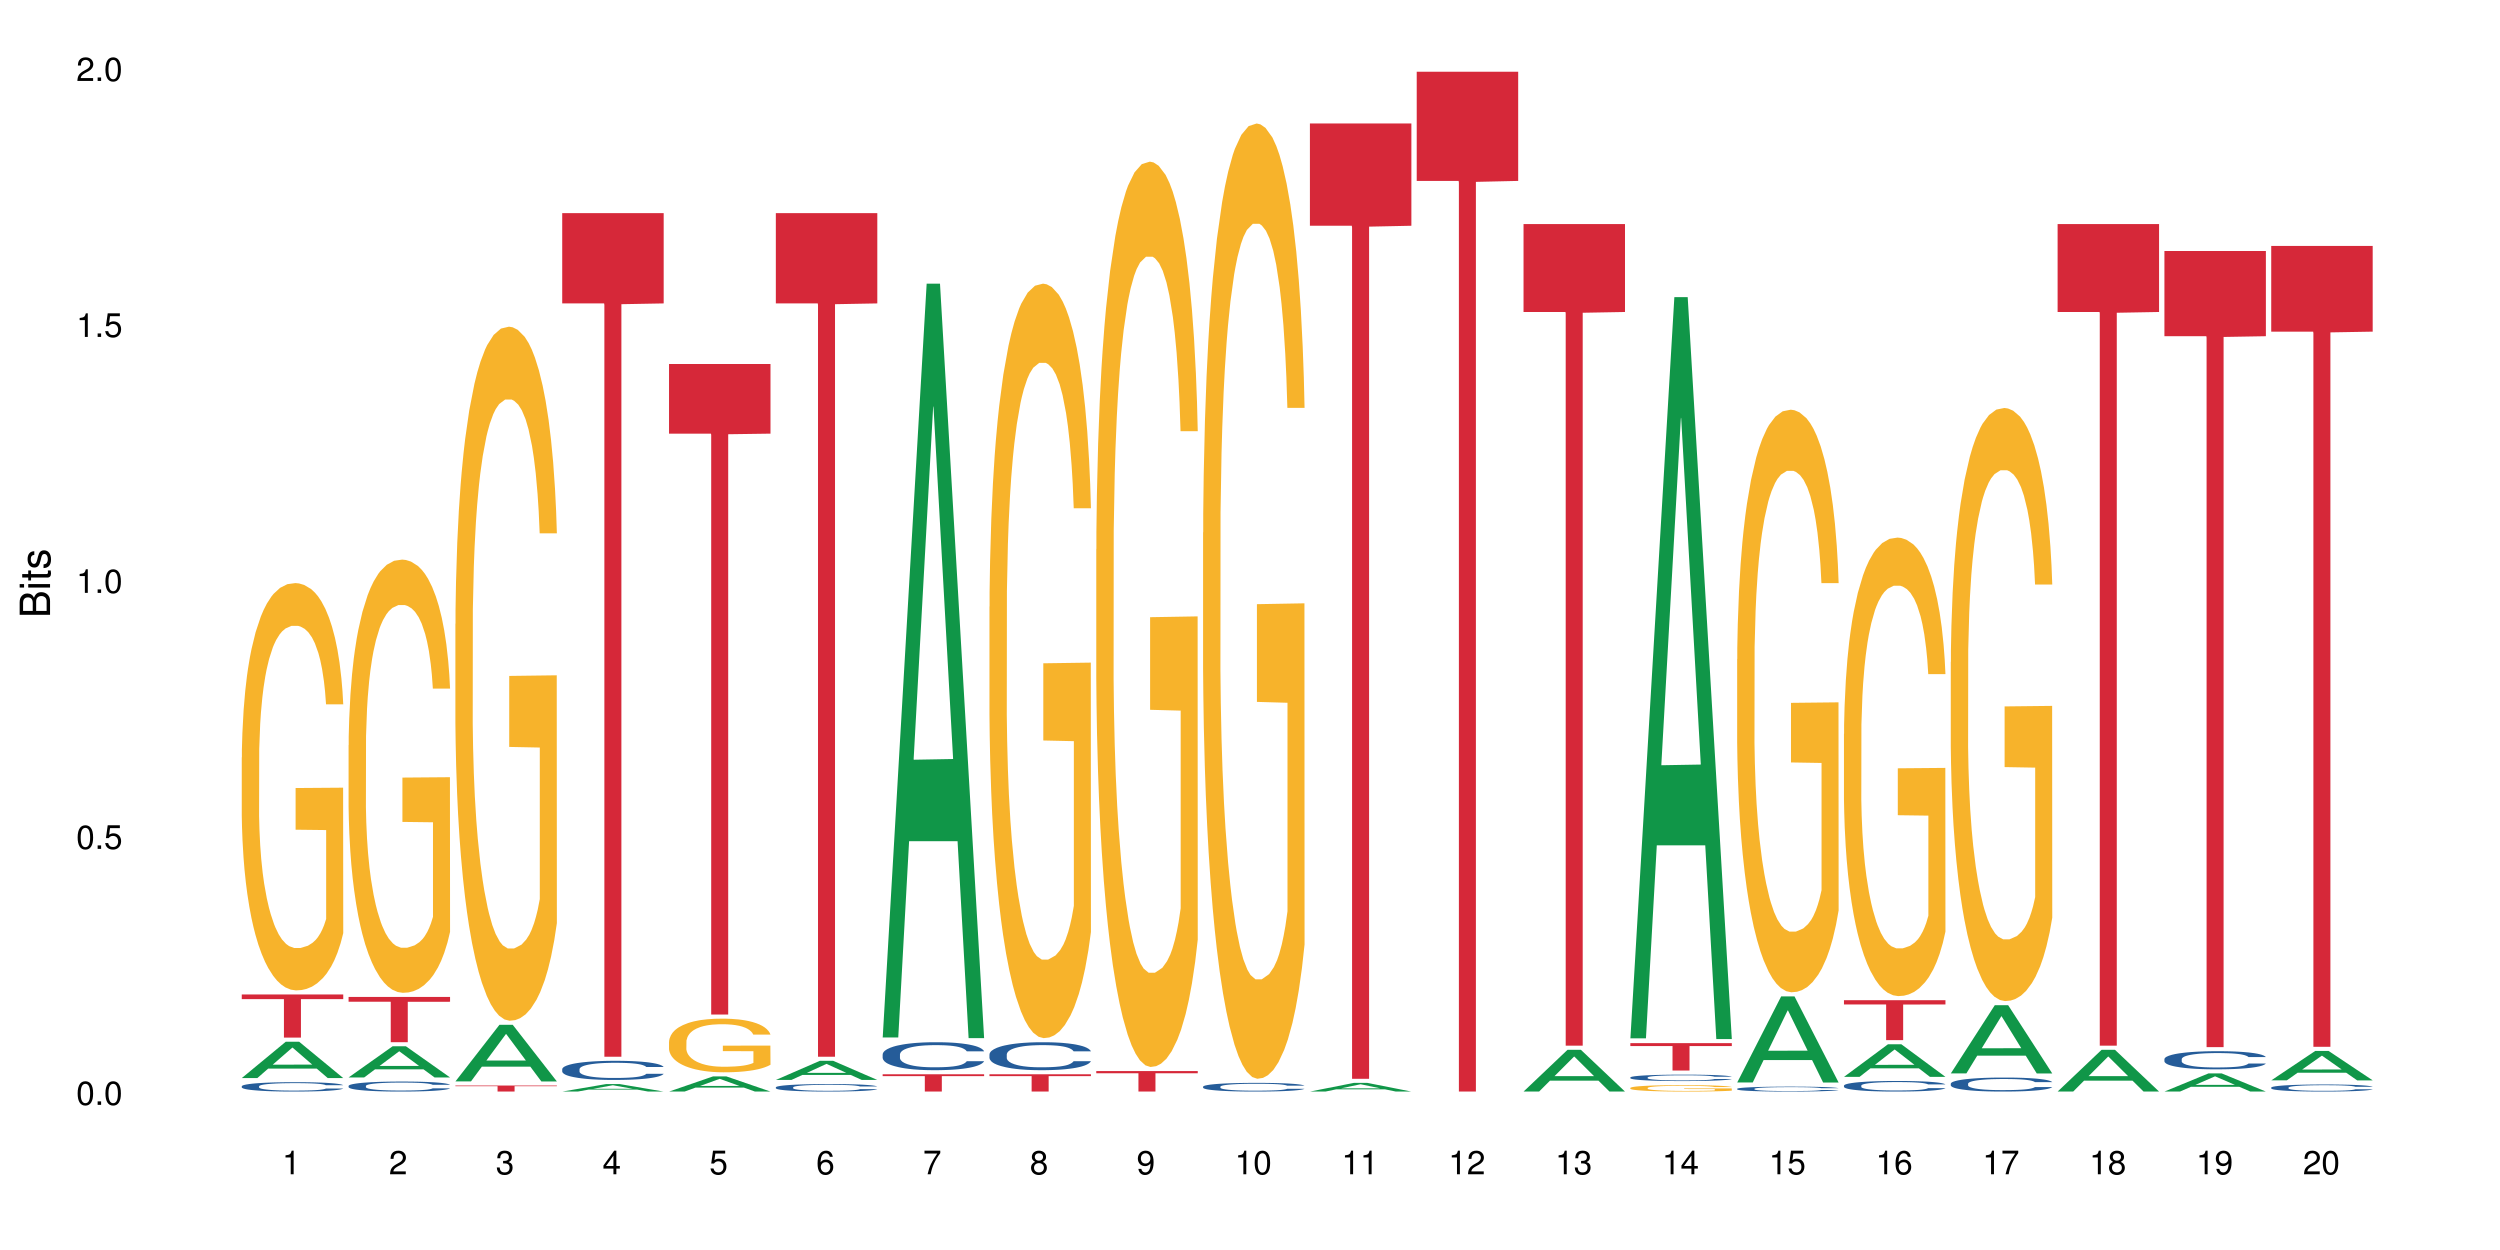 <?xml version="1.0" encoding="UTF-8"?>
<svg xmlns="http://www.w3.org/2000/svg" xmlns:xlink="http://www.w3.org/1999/xlink" width="720pt" height="360pt" viewBox="0 0 720 360" version="1.1">
<defs>
<g>
<symbol overflow="visible" id="glyph0-0">
<path style="stroke:none;" d=""/>
</symbol>
<symbol overflow="visible" id="glyph0-1">
<path style="stroke:none;" d="M 2.641 -6.797 C 2 -6.797 1.422 -6.531 1.078 -6.047 C 0.641 -5.453 0.406 -4.547 0.406 -3.297 C 0.406 -1 1.188 0.219 2.641 0.219 C 4.078 0.219 4.859 -1 4.859 -3.234 C 4.859 -4.562 4.656 -5.438 4.203 -6.047 C 3.844 -6.531 3.281 -6.797 2.641 -6.797 Z M 2.641 -6.047 C 3.547 -6.047 4 -5.125 4 -3.312 C 4 -1.375 3.562 -0.484 2.625 -0.484 C 1.734 -0.484 1.281 -1.422 1.281 -3.281 C 1.281 -5.141 1.734 -6.047 2.641 -6.047 Z M 2.641 -6.047 "/>
</symbol>
<symbol overflow="visible" id="glyph0-2">
<path style="stroke:none;" d="M 1.828 -1 L 0.828 -1 L 0.828 0 L 1.828 0 Z M 1.828 -1 "/>
</symbol>
<symbol overflow="visible" id="glyph0-3">
<path style="stroke:none;" d="M 4.562 -6.797 L 1.062 -6.797 L 0.547 -3.094 L 1.328 -3.094 C 1.719 -3.562 2.047 -3.734 2.578 -3.734 C 3.484 -3.734 4.062 -3.109 4.062 -2.094 C 4.062 -1.125 3.484 -0.531 2.578 -0.531 C 1.828 -0.531 1.375 -0.906 1.188 -1.672 L 0.328 -1.672 C 0.453 -1.109 0.547 -0.844 0.75 -0.594 C 1.125 -0.078 1.828 0.219 2.594 0.219 C 3.969 0.219 4.922 -0.781 4.922 -2.219 C 4.922 -3.562 4.031 -4.484 2.719 -4.484 C 2.25 -4.484 1.859 -4.359 1.469 -4.062 L 1.734 -5.969 L 4.562 -5.969 Z M 4.562 -6.797 "/>
</symbol>
<symbol overflow="visible" id="glyph0-4">
<path style="stroke:none;" d="M 2.484 -4.844 L 2.484 0 L 3.328 0 L 3.328 -6.797 L 2.766 -6.797 C 2.469 -5.75 2.281 -5.609 0.984 -5.453 L 0.984 -4.844 Z M 2.484 -4.844 "/>
</symbol>
<symbol overflow="visible" id="glyph0-5">
<path style="stroke:none;" d="M 4.859 -0.828 L 1.281 -0.828 C 1.359 -1.391 1.672 -1.75 2.5 -2.234 L 3.469 -2.75 C 4.406 -3.266 4.906 -3.969 4.906 -4.812 C 4.906 -5.375 4.672 -5.906 4.266 -6.266 C 3.859 -6.625 3.375 -6.797 2.719 -6.797 C 1.859 -6.797 1.219 -6.5 0.844 -5.922 C 0.609 -5.562 0.5 -5.125 0.484 -4.438 L 1.328 -4.438 C 1.359 -4.906 1.406 -5.188 1.531 -5.406 C 1.75 -5.812 2.188 -6.062 2.703 -6.062 C 3.469 -6.062 4.031 -5.516 4.031 -4.781 C 4.031 -4.25 3.719 -3.797 3.125 -3.438 L 2.234 -2.938 C 0.812 -2.141 0.406 -1.5 0.328 0 L 4.859 0 Z M 4.859 -0.828 "/>
</symbol>
<symbol overflow="visible" id="glyph0-6">
<path style="stroke:none;" d="M 2.125 -3.125 L 2.578 -3.125 C 3.516 -3.125 3.984 -2.703 3.984 -1.891 C 3.984 -1.031 3.469 -0.531 2.578 -0.531 C 1.656 -0.531 1.203 -0.984 1.156 -1.969 L 0.312 -1.969 C 0.344 -1.422 0.438 -1.078 0.609 -0.766 C 0.953 -0.109 1.625 0.219 2.547 0.219 C 3.953 0.219 4.859 -0.609 4.859 -1.906 C 4.859 -2.766 4.516 -3.25 3.703 -3.516 C 4.344 -3.766 4.656 -4.25 4.656 -4.938 C 4.656 -6.109 3.875 -6.797 2.578 -6.797 C 1.203 -6.797 0.484 -6.047 0.453 -4.609 L 1.297 -4.609 C 1.312 -5.016 1.344 -5.25 1.453 -5.453 C 1.641 -5.828 2.062 -6.062 2.594 -6.062 C 3.344 -6.062 3.797 -5.625 3.797 -4.906 C 3.797 -4.422 3.609 -4.141 3.25 -3.984 C 3.016 -3.891 2.719 -3.844 2.125 -3.844 Z M 2.125 -3.125 "/>
</symbol>
<symbol overflow="visible" id="glyph0-7">
<path style="stroke:none;" d="M 3.141 -1.625 L 3.141 0 L 3.984 0 L 3.984 -1.625 L 4.984 -1.625 L 4.984 -2.391 L 3.984 -2.391 L 3.984 -6.797 L 3.359 -6.797 L 0.266 -2.516 L 0.266 -1.625 Z M 3.141 -2.391 L 1 -2.391 L 3.141 -5.359 Z M 3.141 -2.391 "/>
</symbol>
<symbol overflow="visible" id="glyph0-8">
<path style="stroke:none;" d="M 4.781 -5.031 C 4.609 -6.141 3.891 -6.797 2.844 -6.797 C 2.094 -6.797 1.422 -6.438 1.031 -5.828 C 0.609 -5.172 0.406 -4.344 0.406 -3.094 C 0.406 -1.953 0.578 -1.234 0.984 -0.625 C 1.359 -0.078 1.953 0.219 2.703 0.219 C 3.984 0.219 4.922 -0.734 4.922 -2.078 C 4.922 -3.344 4.062 -4.234 2.844 -4.234 C 2.172 -4.234 1.641 -3.969 1.281 -3.469 C 1.281 -5.125 1.828 -6.047 2.797 -6.047 C 3.391 -6.047 3.797 -5.672 3.938 -5.031 Z M 2.734 -3.484 C 3.547 -3.484 4.062 -2.922 4.062 -2 C 4.062 -1.156 3.484 -0.531 2.703 -0.531 C 1.922 -0.531 1.328 -1.188 1.328 -2.047 C 1.328 -2.891 1.906 -3.484 2.734 -3.484 Z M 2.734 -3.484 "/>
</symbol>
<symbol overflow="visible" id="glyph0-9">
<path style="stroke:none;" d="M 4.984 -6.797 L 0.438 -6.797 L 0.438 -5.969 L 4.109 -5.969 C 2.5 -3.656 1.828 -2.234 1.328 0 L 2.219 0 C 2.594 -2.172 3.453 -4.047 4.984 -6.094 Z M 4.984 -6.797 "/>
</symbol>
<symbol overflow="visible" id="glyph0-10">
<path style="stroke:none;" d="M 3.75 -3.578 C 4.453 -4 4.688 -4.344 4.688 -4.984 C 4.688 -6.047 3.844 -6.797 2.641 -6.797 C 1.438 -6.797 0.594 -6.047 0.594 -4.984 C 0.594 -4.359 0.828 -4.016 1.516 -3.578 C 0.734 -3.203 0.359 -2.641 0.359 -1.891 C 0.359 -0.641 1.297 0.219 2.641 0.219 C 3.984 0.219 4.922 -0.641 4.922 -1.875 C 4.922 -2.641 4.531 -3.203 3.75 -3.578 Z M 2.641 -6.047 C 3.359 -6.047 3.812 -5.625 3.812 -4.969 C 3.812 -4.344 3.344 -3.922 2.641 -3.922 C 1.922 -3.922 1.453 -4.344 1.453 -4.984 C 1.453 -5.625 1.922 -6.047 2.641 -6.047 Z M 2.641 -3.203 C 3.484 -3.203 4.062 -2.672 4.062 -1.875 C 4.062 -1.062 3.484 -0.531 2.625 -0.531 C 1.797 -0.531 1.219 -1.078 1.219 -1.875 C 1.219 -2.672 1.797 -3.203 2.641 -3.203 Z M 2.641 -3.203 "/>
</symbol>
<symbol overflow="visible" id="glyph0-11">
<path style="stroke:none;" d="M 0.516 -1.547 C 0.672 -0.438 1.406 0.219 2.438 0.219 C 3.188 0.219 3.859 -0.141 4.266 -0.75 C 4.688 -1.406 4.891 -2.25 4.891 -3.484 C 4.891 -4.625 4.703 -5.359 4.312 -5.953 C 3.938 -6.5 3.344 -6.797 2.594 -6.797 C 1.297 -6.797 0.359 -5.844 0.359 -4.516 C 0.359 -3.25 1.234 -2.344 2.453 -2.344 C 3.094 -2.344 3.562 -2.578 4.016 -3.109 C 4 -1.453 3.469 -0.531 2.5 -0.531 C 1.906 -0.531 1.484 -0.906 1.359 -1.547 Z M 2.578 -6.062 C 3.375 -6.062 3.969 -5.406 3.969 -4.531 C 3.969 -3.688 3.375 -3.094 2.547 -3.094 C 1.734 -3.094 1.234 -3.672 1.234 -4.578 C 1.234 -5.438 1.797 -6.062 2.578 -6.062 Z M 2.578 -6.062 "/>
</symbol>
<symbol overflow="visible" id="glyph1-0">
<path style="stroke:none;" d=""/>
</symbol>
<symbol overflow="visible" id="glyph1-1">
<path style="stroke:none;" d="M 0 -0.953 L 0 -4.891 C 0 -5.719 -0.234 -6.344 -0.734 -6.797 C -1.188 -7.234 -1.812 -7.469 -2.5 -7.469 C -3.547 -7.469 -4.188 -7 -4.625 -5.875 C -4.984 -6.672 -5.641 -7.094 -6.531 -7.094 C -7.156 -7.094 -7.734 -6.859 -8.141 -6.391 C -8.562 -5.938 -8.75 -5.344 -8.75 -4.5 L -8.75 -0.953 Z M -4.984 -2.062 L -7.766 -2.062 L -7.766 -4.219 C -7.766 -4.844 -7.688 -5.203 -7.453 -5.5 C -7.219 -5.812 -6.859 -5.969 -6.375 -5.969 C -5.906 -5.969 -5.531 -5.812 -5.297 -5.5 C -5.062 -5.203 -4.984 -4.844 -4.984 -4.219 Z M -0.984 -2.062 L -4 -2.062 L -4 -4.781 C -4 -5.328 -3.859 -5.688 -3.578 -5.953 C -3.297 -6.219 -2.922 -6.359 -2.484 -6.359 C -2.062 -6.359 -1.688 -6.219 -1.406 -5.953 C -1.109 -5.688 -0.984 -5.328 -0.984 -4.781 Z M -0.984 -2.062 "/>
</symbol>
<symbol overflow="visible" id="glyph1-2">
<path style="stroke:none;" d="M -6.281 -1.797 L -6.281 -0.797 L 0 -0.797 L 0 -1.797 Z M -8.75 -1.797 L -8.75 -0.797 L -7.484 -0.797 L -7.484 -1.797 Z M -8.75 -1.797 "/>
</symbol>
<symbol overflow="visible" id="glyph1-3">
<path style="stroke:none;" d="M -6.281 -3.047 L -6.281 -2.016 L -8.016 -2.016 L -8.016 -1.016 L -6.281 -1.016 L -6.281 -0.172 L -5.469 -0.172 L -5.469 -1.016 L -0.719 -1.016 C -0.078 -1.016 0.281 -1.453 0.281 -2.234 C 0.281 -2.469 0.25 -2.719 0.188 -3.047 L -0.641 -3.047 C -0.609 -2.922 -0.594 -2.766 -0.594 -2.562 C -0.594 -2.141 -0.719 -2.016 -1.156 -2.016 L -5.469 -2.016 L -5.469 -3.047 Z M -6.281 -3.047 "/>
</symbol>
<symbol overflow="visible" id="glyph1-4">
<path style="stroke:none;" d="M -4.531 -5.25 C -5.766 -5.25 -6.469 -4.422 -6.469 -2.969 C -6.469 -1.516 -5.719 -0.562 -4.547 -0.562 C -3.562 -0.562 -3.094 -1.062 -2.734 -2.562 L -2.516 -3.484 C -2.344 -4.188 -2.094 -4.469 -1.625 -4.469 C -1.047 -4.469 -0.641 -3.875 -0.641 -3 C -0.641 -2.453 -0.797 -2 -1.062 -1.75 C -1.25 -1.594 -1.422 -1.531 -1.875 -1.469 L -1.875 -0.406 C -0.422 -0.453 0.281 -1.266 0.281 -2.922 C 0.281 -4.5 -0.5 -5.516 -1.719 -5.516 C -2.656 -5.516 -3.172 -4.984 -3.469 -3.734 L -3.703 -2.766 C -3.891 -1.953 -4.156 -1.609 -4.594 -1.609 C -5.172 -1.609 -5.547 -2.125 -5.547 -2.938 C -5.547 -3.75 -5.203 -4.172 -4.531 -4.203 Z M -4.531 -5.25 "/>
</symbol>
</g>
</defs>
<g id="surface125429">
<rect x="0" y="0" width="720" height="360" style="fill:rgb(100%,100%,100%);fill-opacity:1;stroke:none;"/>
<path style=" stroke:none;fill-rule:nonzero;fill:rgb(6.275%,58.824%,28.235%);fill-opacity:1;" d="M 69.629 310.477 L 69.66 310.465 L 82.305 300.012 L 86.145 300.012 L 98.855 310.484 L 94.391 310.484 L 91.203 307.75 L 77.246 307.75 L 74.125 310.477 L 69.629 310.477 L 78.59 306.621 L 89.926 306.609 L 84.273 301.723 L 84.211 301.711 L 84.148 301.742 L 78.559 306.609 L 78.59 306.621 Z M 69.629 310.477 "/>
<path style=" stroke:none;fill-rule:nonzero;fill:rgb(14.51%,36.078%,60%);fill-opacity:1;" d="M 69.629 312.844 L 69.664 312.84 L 69.664 312.781 L 69.773 312.688 L 70.02 312.566 L 70.27 312.484 L 70.914 312.34 L 71.805 312.199 L 72.73 312.09 L 73.406 312.027 L 74.012 311.977 L 75.402 311.887 L 76.293 311.84 L 77.258 311.797 L 78.434 311.754 L 79.289 311.73 L 81.211 311.691 L 82.637 311.672 L 83.742 311.664 L 86.129 311.664 L 87.555 311.676 L 88.59 311.688 L 89.73 311.707 L 90.691 311.73 L 92.367 311.785 L 93.863 311.852 L 94.543 311.895 L 95.609 311.969 L 96.43 312.043 L 97 312.109 L 97.641 312.199 L 98.211 312.312 L 98.641 312.438 L 98.855 312.543 L 93.863 312.543 L 93.613 312.445 L 93.328 312.367 L 92.793 312.266 L 92.262 312.195 L 91.512 312.121 L 90.836 312.074 L 89.906 312.027 L 89.09 312 L 88.234 311.977 L 87.414 311.961 L 85.844 311.945 L 84.027 311.945 L 83.352 311.953 L 81.961 311.973 L 81.211 311.988 L 80.145 312.023 L 79.395 312.055 L 78.504 312.105 L 77.898 312.148 L 77.148 312.211 L 76.613 312.27 L 76.008 312.352 L 75.652 312.414 L 75.332 312.48 L 75.047 312.562 L 74.832 312.648 L 74.691 312.742 L 74.617 312.828 L 74.617 313.215 L 74.691 313.301 L 74.867 313.406 L 75.332 313.559 L 76.008 313.688 L 76.793 313.793 L 77.543 313.867 L 77.969 313.902 L 78.539 313.941 L 79.43 313.988 L 80.715 314.039 L 81.461 314.059 L 82.602 314.078 L 83.777 314.09 L 85.348 314.09 L 86.734 314.078 L 87.664 314.066 L 88.625 314.047 L 89.945 314.004 L 90.762 313.965 L 91.477 313.918 L 92.012 313.871 L 92.367 313.832 L 92.902 313.754 L 93.328 313.672 L 93.648 313.586 L 93.863 313.5 L 98.855 313.5 L 98.641 313.598 L 98.32 313.695 L 98 313.766 L 97.5 313.855 L 96.93 313.93 L 96.109 314.016 L 95.434 314.074 L 94.543 314.137 L 93.723 314.184 L 92.832 314.227 L 91.512 314.273 L 90.656 314.301 L 89.73 314.32 L 88.625 314.34 L 87.234 314.359 L 85.738 314.367 L 84.348 314.371 L 82.852 314.367 L 81.746 314.355 L 80.285 314.332 L 78.469 314.289 L 77.148 314.242 L 76.117 314.195 L 75.227 314.145 L 74.227 314.078 L 72.945 313.969 L 72.16 313.887 L 71.625 313.816 L 71.02 313.719 L 70.59 313.633 L 70.094 313.496 L 69.734 313.32 L 69.629 313.184 Z M 69.629 312.844 "/>
<path style=" stroke:none;fill-rule:nonzero;fill:rgb(96.863%,70.196%,16.863%);fill-opacity:1;" d="M 69.629 218.168 L 69.664 218.062 L 69.664 215.918 L 69.809 211.098 L 70.164 204.457 L 70.629 198.992 L 71.125 194.707 L 71.445 192.457 L 71.98 189.242 L 72.445 186.887 L 73.621 182.066 L 75.117 177.566 L 75.938 175.637 L 76.863 173.816 L 78.184 171.781 L 78.789 171.031 L 80.641 169.316 L 82.746 168.246 L 85.062 167.926 L 86.129 168.031 L 87.59 168.461 L 89.586 169.641 L 90.727 170.711 L 91.617 171.781 L 92.547 173.176 L 93.688 175.316 L 94.754 177.887 L 95.609 180.461 L 96.465 183.672 L 97.18 187.102 L 97.785 190.852 L 98.32 195.352 L 98.641 199.102 L 98.855 202.852 L 93.898 202.852 L 93.613 199.102 L 93.293 196.207 L 92.758 192.672 L 92.227 190.102 L 91.691 188.066 L 90.691 185.281 L 89.836 183.566 L 88.77 182.066 L 87.734 181.102 L 86.559 180.461 L 85.844 180.246 L 83.957 180.246 L 82.246 180.996 L 81.246 181.852 L 80.535 182.707 L 79.535 184.316 L 78.93 185.602 L 78.574 186.457 L 77.504 189.781 L 76.793 192.777 L 76.402 194.816 L 75.902 198.027 L 75.547 200.922 L 75.152 205.207 L 74.941 208.422 L 74.656 215.707 L 74.617 234.988 L 74.727 239.059 L 74.941 243.453 L 75.227 247.309 L 75.652 251.379 L 76.078 254.488 L 76.828 258.664 L 77.469 261.449 L 77.969 263.273 L 78.93 266.164 L 79.324 267.129 L 80.25 269.059 L 81.211 270.559 L 82.387 271.844 L 83.277 272.484 L 84.703 273.02 L 86.523 273.02 L 88.66 272.379 L 90.016 271.52 L 90.941 270.664 L 91.547 269.914 L 92.297 268.734 L 92.832 267.664 L 93.328 266.484 L 93.934 264.664 L 93.934 239.059 L 85.133 238.953 L 85.133 226.953 L 98.816 226.848 L 98.855 268.734 L 98.105 271.629 L 97.18 274.414 L 96.289 276.555 L 95.359 278.379 L 94.043 280.414 L 92.973 281.699 L 91.332 283.199 L 89.836 284.164 L 88.27 284.805 L 86.879 285.125 L 85.238 285.234 L 83.777 285.02 L 82.211 284.379 L 80.961 283.52 L 79.82 282.449 L 78.684 281.055 L 77.258 278.805 L 76.328 276.984 L 75.367 274.734 L 74.406 272.059 L 73.551 269.164 L 72.98 266.914 L 72.41 264.344 L 71.805 261.129 L 71.234 257.488 L 70.805 254.164 L 70.414 250.418 L 70.129 246.879 L 69.844 242.059 L 69.699 238.203 L 69.629 234.883 Z M 69.629 218.168 "/>
<path style=" stroke:none;fill-rule:nonzero;fill:rgb(83.922%,15.686%,22.353%);fill-opacity:1;" d="M 69.629 286.414 L 98.855 286.414 L 98.855 287.742 L 86.672 287.754 L 86.672 298.832 L 81.773 298.832 L 81.773 287.766 L 81.703 287.742 L 69.629 287.742 Z M 69.629 286.414 "/>
<path style=" stroke:none;fill-rule:nonzero;fill:rgb(6.275%,58.824%,28.235%);fill-opacity:1;" d="M 100.391 310.301 L 100.422 310.289 L 113.066 301.332 L 116.91 301.332 L 129.617 310.309 L 125.152 310.309 L 121.965 307.965 L 108.012 307.965 L 104.887 310.301 L 100.391 310.301 L 109.352 306.996 L 120.688 306.988 L 115.035 302.797 L 114.973 302.789 L 114.91 302.812 L 109.32 306.988 L 109.352 306.996 Z M 100.391 310.301 "/>
<path style=" stroke:none;fill-rule:nonzero;fill:rgb(14.51%,36.078%,60%);fill-opacity:1;" d="M 100.391 312.742 L 100.426 312.738 L 100.426 312.676 L 100.535 312.574 L 100.785 312.449 L 101.031 312.363 L 101.676 312.207 L 102.566 312.059 L 103.492 311.941 L 104.168 311.871 L 104.773 311.82 L 106.164 311.723 L 107.055 311.672 L 108.02 311.629 L 109.195 311.582 L 110.051 311.555 L 111.973 311.516 L 113.398 311.496 L 114.504 311.488 L 116.895 311.488 L 118.316 311.496 L 119.352 311.512 L 120.492 311.531 L 121.453 311.555 L 123.129 311.613 L 124.625 311.688 L 125.305 311.73 L 126.371 311.812 L 127.191 311.891 L 127.762 311.961 L 128.402 312.059 L 128.973 312.176 L 129.402 312.309 L 129.617 312.422 L 124.625 312.422 L 124.375 312.316 L 124.09 312.234 L 123.559 312.129 L 123.023 312.051 L 122.273 311.977 L 121.598 311.926 L 120.672 311.875 L 119.852 311.844 L 118.996 311.82 L 118.176 311.805 L 116.609 311.789 L 114.789 311.789 L 114.113 311.793 L 112.723 311.812 L 111.973 311.832 L 110.906 311.871 L 110.156 311.902 L 109.266 311.957 L 108.66 312 L 107.91 312.07 L 107.375 312.129 L 106.77 312.219 L 106.414 312.285 L 106.094 312.355 L 105.809 312.445 L 105.594 312.535 L 105.453 312.633 L 105.383 312.73 L 105.383 313.137 L 105.453 313.23 L 105.629 313.344 L 106.094 313.504 L 106.77 313.645 L 107.555 313.754 L 108.305 313.832 L 108.73 313.871 L 109.301 313.91 L 110.191 313.965 L 111.477 314.016 L 112.223 314.039 L 113.363 314.059 L 114.539 314.07 L 116.109 314.07 L 117.5 314.059 L 118.426 314.047 L 119.387 314.027 L 120.707 313.98 L 121.527 313.938 L 122.238 313.887 L 122.773 313.84 L 123.129 313.797 L 123.664 313.715 L 124.09 313.625 L 124.414 313.531 L 124.625 313.441 L 129.617 313.441 L 129.402 313.547 L 129.082 313.652 L 128.762 313.727 L 128.262 313.82 L 127.691 313.902 L 126.871 313.992 L 126.195 314.055 L 125.305 314.121 L 124.484 314.172 L 123.594 314.215 L 122.273 314.27 L 121.418 314.293 L 120.492 314.316 L 119.387 314.34 L 117.996 314.359 L 116.5 314.367 L 115.109 314.371 L 113.613 314.367 L 112.508 314.355 L 111.047 314.332 L 109.23 314.285 L 107.91 314.234 L 106.879 314.184 L 105.988 314.129 L 104.988 314.059 L 103.707 313.945 L 102.922 313.855 L 102.387 313.781 L 101.781 313.676 L 101.355 313.586 L 100.855 313.438 L 100.5 313.25 L 100.391 313.105 Z M 100.391 312.742 "/>
<path style=" stroke:none;fill-rule:nonzero;fill:rgb(96.863%,70.196%,16.863%);fill-opacity:1;" d="M 100.391 214.602 L 100.426 214.488 L 100.426 212.211 L 100.57 207.082 L 100.926 200.02 L 101.391 194.207 L 101.887 189.648 L 102.211 187.258 L 102.742 183.84 L 103.207 181.332 L 104.383 176.203 L 105.879 171.418 L 106.699 169.367 L 107.625 167.43 L 108.945 165.266 L 109.551 164.469 L 111.402 162.645 L 113.508 161.504 L 115.824 161.164 L 116.895 161.277 L 118.355 161.734 L 120.348 162.988 L 121.488 164.125 L 122.383 165.266 L 123.309 166.746 L 124.449 169.027 L 125.516 171.762 L 126.371 174.496 L 127.227 177.914 L 127.941 181.559 L 128.547 185.547 L 129.082 190.332 L 129.402 194.32 L 129.617 198.309 L 124.66 198.309 L 124.375 194.32 L 124.055 191.246 L 123.523 187.484 L 122.988 184.75 L 122.453 182.586 L 121.453 179.621 L 120.598 177.801 L 119.531 176.203 L 118.496 175.18 L 117.32 174.496 L 116.609 174.266 L 114.719 174.266 L 113.008 175.066 L 112.012 175.977 L 111.297 176.887 L 110.301 178.598 L 109.695 179.965 L 109.336 180.875 L 108.27 184.406 L 107.555 187.598 L 107.164 189.762 L 106.664 193.18 L 106.309 196.258 L 105.914 200.816 L 105.703 204.234 L 105.418 211.98 L 105.383 232.492 L 105.488 236.82 L 105.703 241.492 L 105.988 245.594 L 106.414 249.926 L 106.844 253.23 L 107.59 257.672 L 108.23 260.637 L 108.73 262.574 L 109.695 265.648 L 110.086 266.676 L 111.012 268.727 L 111.973 270.32 L 113.152 271.688 L 114.043 272.371 L 115.469 272.941 L 117.285 272.941 L 119.422 272.258 L 120.777 271.348 L 121.703 270.434 L 122.309 269.637 L 123.059 268.383 L 123.594 267.246 L 124.09 265.992 L 124.699 264.055 L 124.699 236.82 L 115.895 236.707 L 115.895 223.945 L 129.582 223.832 L 129.617 268.383 L 128.867 271.461 L 127.941 274.422 L 127.051 276.703 L 126.125 278.637 L 124.805 280.805 L 123.734 282.172 L 122.098 283.766 L 120.598 284.793 L 119.031 285.477 L 117.641 285.816 L 116 285.93 L 114.539 285.703 L 112.973 285.02 L 111.727 284.109 L 110.586 282.969 L 109.445 281.488 L 108.02 279.094 L 107.094 277.156 L 106.129 274.766 L 105.168 271.918 L 104.312 268.84 L 103.742 266.445 L 103.172 263.711 L 102.566 260.293 L 101.996 256.418 L 101.566 252.887 L 101.176 248.898 L 100.891 245.141 L 100.605 240.012 L 100.465 235.91 L 100.391 232.379 Z M 100.391 214.602 "/>
<path style=" stroke:none;fill-rule:nonzero;fill:rgb(83.922%,15.686%,22.353%);fill-opacity:1;" d="M 100.391 287.109 L 129.617 287.109 L 129.617 288.508 L 117.438 288.52 L 117.438 300.152 L 112.535 300.152 L 112.535 288.531 L 112.465 288.508 L 100.391 288.508 Z M 100.391 287.109 "/>
<path style=" stroke:none;fill-rule:nonzero;fill:rgb(6.275%,58.824%,28.235%);fill-opacity:1;" d="M 131.152 311.441 L 131.184 311.426 L 143.832 295.152 L 147.672 295.152 L 160.379 311.457 L 155.914 311.457 L 152.73 307.199 L 138.773 307.199 L 135.648 311.441 L 131.152 311.441 L 140.113 305.441 L 151.449 305.426 L 145.797 297.816 L 145.734 297.801 L 145.672 297.848 L 140.082 305.426 L 140.113 305.441 Z M 131.152 311.441 "/>
<path style=" stroke:none;fill-rule:nonzero;fill:rgb(96.863%,70.196%,16.863%);fill-opacity:1;" d="M 131.152 179.699 L 131.191 179.516 L 131.191 175.863 L 131.332 167.648 L 131.688 156.332 L 132.152 147.023 L 132.652 139.719 L 132.973 135.887 L 133.508 130.41 L 133.969 126.395 L 135.145 118.18 L 136.641 110.512 L 137.461 107.227 L 138.391 104.125 L 139.707 100.656 L 140.312 99.379 L 142.168 96.457 L 144.27 94.629 L 146.586 94.082 L 147.656 94.266 L 149.117 94.996 L 151.113 97.004 L 152.254 98.828 L 153.145 100.656 L 154.07 103.027 L 155.211 106.68 L 156.281 111.059 L 157.137 115.441 L 157.992 120.918 L 158.703 126.758 L 159.309 133.148 L 159.844 140.816 L 160.164 147.203 L 160.379 153.594 L 155.426 153.594 L 155.141 147.203 L 154.82 142.277 L 154.285 136.25 L 153.75 131.871 L 153.215 128.402 L 152.215 123.656 L 151.363 120.734 L 150.293 118.18 L 149.258 116.535 L 148.082 115.441 L 147.371 115.074 L 145.48 115.074 L 143.77 116.355 L 142.773 117.812 L 142.059 119.273 L 141.062 122.012 L 140.457 124.203 L 140.098 125.664 L 139.031 131.324 L 138.316 136.434 L 137.926 139.902 L 137.426 145.379 L 137.07 150.309 L 136.68 157.609 L 136.465 163.086 L 136.18 175.5 L 136.145 208.359 L 136.25 215.293 L 136.465 222.777 L 136.75 229.352 L 137.176 236.289 L 137.605 241.582 L 138.352 248.699 L 138.996 253.445 L 139.492 256.551 L 140.457 261.48 L 140.848 263.121 L 141.773 266.406 L 142.738 268.965 L 143.914 271.152 L 144.805 272.25 L 146.23 273.16 L 148.047 273.16 L 150.184 272.066 L 151.539 270.605 L 152.465 269.145 L 153.07 267.867 L 153.82 265.859 L 154.355 264.035 L 154.855 262.027 L 155.461 258.922 L 155.461 215.293 L 146.656 215.113 L 146.656 194.668 L 160.344 194.484 L 160.379 265.859 L 159.629 270.789 L 158.703 275.535 L 157.812 279.188 L 156.887 282.289 L 155.566 285.758 L 154.496 287.949 L 152.859 290.504 L 151.363 292.148 L 149.793 293.242 L 148.402 293.789 L 146.766 293.973 L 145.301 293.605 L 143.734 292.512 L 142.488 291.051 L 141.348 289.227 L 140.207 286.852 L 138.781 283.02 L 137.855 279.918 L 136.891 276.082 L 135.93 271.52 L 135.074 266.59 L 134.504 262.758 L 133.934 258.375 L 133.328 252.898 L 132.758 246.691 L 132.328 241.035 L 131.938 234.645 L 131.652 228.621 L 131.367 220.406 L 131.227 213.836 L 131.152 208.176 Z M 131.152 179.699 "/>
<path style=" stroke:none;fill-rule:nonzero;fill:rgb(83.922%,15.686%,22.353%);fill-opacity:1;" d="M 131.152 312.637 L 160.379 312.637 L 160.379 312.82 L 148.199 312.824 L 148.199 314.371 L 143.297 314.371 L 143.297 312.824 L 143.227 312.82 L 131.152 312.82 Z M 131.152 312.637 "/>
<path style=" stroke:none;fill-rule:nonzero;fill:rgb(6.275%,58.824%,28.235%);fill-opacity:1;" d="M 161.918 314.367 L 161.949 314.367 L 174.594 312.207 L 178.434 312.207 L 191.141 314.371 L 186.676 314.371 L 183.492 313.805 L 169.535 313.805 L 166.414 314.367 L 161.918 314.367 L 170.879 313.57 L 182.211 313.57 L 176.559 312.559 L 176.496 312.559 L 176.434 312.562 L 170.848 313.57 L 170.879 313.57 Z M 161.918 314.367 "/>
<path style=" stroke:none;fill-rule:nonzero;fill:rgb(14.51%,36.078%,60%);fill-opacity:1;" d="M 161.918 307.914 L 161.953 307.91 L 161.953 307.789 L 162.059 307.598 L 162.309 307.355 L 162.559 307.188 L 163.199 306.891 L 164.09 306.605 L 165.016 306.383 L 165.695 306.254 L 166.301 306.152 L 167.691 305.965 L 168.582 305.871 L 169.543 305.785 L 170.719 305.699 L 171.574 305.648 L 173.5 305.566 L 174.926 305.531 L 176.031 305.516 L 178.418 305.516 L 179.844 305.539 L 180.875 305.562 L 182.016 305.602 L 182.98 305.648 L 184.652 305.758 L 186.152 305.898 L 186.828 305.98 L 187.898 306.137 L 188.719 306.289 L 189.289 306.418 L 189.93 306.605 L 190.5 306.832 L 190.926 307.09 L 191.141 307.305 L 186.152 307.305 L 185.902 307.102 L 185.617 306.945 L 185.082 306.742 L 184.547 306.594 L 183.797 306.449 L 183.121 306.352 L 182.195 306.258 L 181.375 306.195 L 180.52 306.152 L 179.699 306.121 L 178.133 306.09 L 176.316 306.09 L 175.637 306.102 L 174.246 306.141 L 173.5 306.176 L 172.43 306.246 L 171.68 306.312 L 170.789 306.414 L 170.184 306.5 L 169.438 306.629 L 168.902 306.746 L 168.297 306.91 L 167.938 307.039 L 167.617 307.18 L 167.332 307.344 L 167.121 307.52 L 166.977 307.707 L 166.906 307.891 L 166.906 308.668 L 166.977 308.852 L 167.156 309.062 L 167.617 309.371 L 168.297 309.637 L 169.078 309.848 L 169.828 310 L 170.254 310.07 L 170.824 310.148 L 171.719 310.25 L 173 310.352 L 173.75 310.391 L 174.891 310.434 L 176.066 310.453 L 177.633 310.453 L 179.023 310.434 L 179.949 310.406 L 180.91 310.367 L 182.23 310.281 L 183.051 310.199 L 183.762 310.105 L 184.297 310.008 L 184.652 309.93 L 185.188 309.773 L 185.617 309.602 L 185.938 309.426 L 186.152 309.254 L 191.141 309.254 L 190.926 309.453 L 190.605 309.652 L 190.285 309.797 L 189.785 309.973 L 189.215 310.129 L 188.395 310.305 L 187.719 310.422 L 186.828 310.547 L 186.008 310.645 L 185.117 310.73 L 183.797 310.828 L 182.945 310.879 L 182.016 310.926 L 180.91 310.965 L 179.523 311 L 178.023 311.02 L 176.637 311.027 L 175.137 311.016 L 174.035 310.996 L 172.574 310.949 L 170.754 310.859 L 169.438 310.766 L 168.402 310.668 L 167.512 310.566 L 166.516 310.434 L 165.23 310.211 L 164.445 310.039 L 163.91 309.898 L 163.305 309.703 L 162.879 309.527 L 162.379 309.242 L 162.023 308.887 L 161.918 308.609 Z M 161.918 307.914 "/>
<path style=" stroke:none;fill-rule:nonzero;fill:rgb(83.922%,15.686%,22.353%);fill-opacity:1;" d="M 161.918 61.375 L 191.141 61.375 L 191.141 87.383 L 178.961 87.609 L 178.961 304.336 L 174.059 304.336 L 174.059 87.84 L 173.988 87.383 L 161.918 87.383 Z M 161.918 61.375 "/>
<path style=" stroke:none;fill-rule:nonzero;fill:rgb(6.275%,58.824%,28.235%);fill-opacity:1;" d="M 192.68 314.367 L 192.711 314.363 L 205.355 310.004 L 209.195 310.004 L 221.902 314.371 L 217.438 314.371 L 214.254 313.23 L 200.297 313.23 L 197.176 314.367 L 192.68 314.367 L 201.641 312.758 L 212.973 312.754 L 207.32 310.719 L 207.258 310.715 L 207.195 310.727 L 201.609 312.754 L 201.641 312.758 Z M 192.68 314.367 "/>
<path style=" stroke:none;fill-rule:nonzero;fill:rgb(96.863%,70.196%,16.863%);fill-opacity:1;" d="M 192.68 299.988 L 192.715 299.977 L 192.715 299.691 L 192.855 299.059 L 193.215 298.184 L 193.676 297.461 L 194.176 296.898 L 194.496 296.602 L 195.031 296.18 L 195.492 295.867 L 196.672 295.234 L 198.168 294.641 L 198.988 294.387 L 199.914 294.145 L 201.23 293.879 L 201.836 293.777 L 203.691 293.555 L 205.793 293.41 L 208.109 293.371 L 209.18 293.383 L 210.641 293.441 L 212.637 293.594 L 213.777 293.738 L 214.668 293.879 L 215.594 294.062 L 216.734 294.344 L 217.805 294.684 L 218.66 295.02 L 219.516 295.445 L 220.227 295.895 L 220.832 296.391 L 221.367 296.984 L 221.688 297.477 L 221.902 297.973 L 216.949 297.973 L 216.664 297.477 L 216.344 297.098 L 215.809 296.629 L 215.273 296.293 L 214.738 296.023 L 213.742 295.656 L 212.887 295.43 L 211.816 295.234 L 210.785 295.105 L 209.605 295.02 L 208.895 294.992 L 207.004 294.992 L 205.293 295.09 L 204.297 295.203 L 203.586 295.316 L 202.586 295.527 L 201.98 295.699 L 201.625 295.812 L 200.555 296.25 L 199.844 296.645 L 199.449 296.914 L 198.949 297.336 L 198.594 297.719 L 198.203 298.281 L 197.988 298.703 L 197.703 299.664 L 197.668 302.207 L 197.773 302.742 L 197.988 303.32 L 198.273 303.828 L 198.703 304.363 L 199.129 304.773 L 199.879 305.324 L 200.52 305.691 L 201.02 305.934 L 201.98 306.312 L 202.371 306.441 L 203.301 306.695 L 204.262 306.891 L 205.438 307.062 L 206.328 307.145 L 207.754 307.215 L 209.57 307.215 L 211.711 307.133 L 213.062 307.02 L 213.992 306.906 L 214.598 306.809 L 215.344 306.652 L 215.879 306.512 L 216.379 306.355 L 216.984 306.117 L 216.984 302.742 L 208.18 302.727 L 208.18 301.148 L 221.867 301.133 L 221.902 306.652 L 221.152 307.031 L 220.227 307.398 L 219.336 307.684 L 218.41 307.922 L 217.09 308.191 L 216.023 308.359 L 214.383 308.559 L 212.887 308.684 L 211.316 308.77 L 209.93 308.812 L 208.289 308.824 L 206.828 308.797 L 205.258 308.711 L 204.012 308.598 L 202.871 308.457 L 201.73 308.273 L 200.305 307.98 L 199.379 307.738 L 198.418 307.441 L 197.453 307.09 L 196.598 306.707 L 196.027 306.41 L 195.457 306.074 L 194.852 305.648 L 194.281 305.168 L 193.855 304.73 L 193.461 304.238 L 193.176 303.773 L 192.891 303.137 L 192.75 302.629 L 192.68 302.191 Z M 192.68 299.988 "/>
<path style=" stroke:none;fill-rule:nonzero;fill:rgb(83.922%,15.686%,22.353%);fill-opacity:1;" d="M 192.68 104.832 L 221.902 104.832 L 221.902 124.887 L 209.723 125.062 L 209.723 292.191 L 204.824 292.191 L 204.824 125.238 L 204.75 124.887 L 192.68 124.887 Z M 192.68 104.832 "/>
<path style=" stroke:none;fill-rule:nonzero;fill:rgb(6.275%,58.824%,28.235%);fill-opacity:1;" d="M 223.441 311.02 L 223.473 311.016 L 236.117 305.516 L 239.957 305.516 L 252.664 311.027 L 248.199 311.027 L 245.016 309.59 L 231.059 309.59 L 227.938 311.02 L 223.441 311.02 L 232.402 308.992 L 243.734 308.988 L 238.086 306.418 L 238.023 306.41 L 237.961 306.426 L 232.371 308.988 L 232.402 308.992 Z M 223.441 311.02 "/>
<path style=" stroke:none;fill-rule:nonzero;fill:rgb(14.51%,36.078%,60%);fill-opacity:1;" d="M 223.441 313.148 L 223.477 313.145 L 223.477 313.098 L 223.582 313.023 L 223.832 312.93 L 224.082 312.863 L 224.723 312.746 L 225.613 312.633 L 226.543 312.547 L 227.219 312.496 L 227.824 312.457 L 229.215 312.383 L 230.105 312.344 L 231.066 312.312 L 232.242 312.277 L 233.098 312.258 L 235.023 312.227 L 236.449 312.211 L 237.555 312.207 L 239.941 312.207 L 241.367 312.215 L 242.402 312.223 L 243.543 312.238 L 244.504 312.258 L 246.18 312.301 L 247.676 312.355 L 248.352 312.387 L 249.422 312.449 L 250.242 312.508 L 250.812 312.559 L 251.453 312.633 L 252.023 312.723 L 252.449 312.824 L 252.664 312.91 L 247.676 312.91 L 247.426 312.828 L 247.141 312.77 L 246.605 312.688 L 246.07 312.629 L 245.324 312.57 L 244.645 312.535 L 243.719 312.496 L 242.898 312.473 L 242.043 312.457 L 241.227 312.441 L 239.656 312.43 L 237.84 312.43 L 237.16 312.434 L 235.773 312.453 L 235.023 312.465 L 233.953 312.492 L 233.207 312.52 L 232.316 312.559 L 231.711 312.59 L 230.961 312.645 L 230.426 312.688 L 229.82 312.754 L 229.465 312.805 L 229.145 312.859 L 228.859 312.926 L 228.645 312.992 L 228.5 313.066 L 228.43 313.137 L 228.43 313.445 L 228.5 313.516 L 228.68 313.598 L 229.145 313.719 L 229.82 313.824 L 230.605 313.906 L 231.352 313.969 L 231.781 313.996 L 232.352 314.027 L 233.242 314.066 L 234.523 314.105 L 235.273 314.121 L 236.414 314.137 L 237.59 314.145 L 239.156 314.145 L 240.547 314.137 L 241.473 314.129 L 242.438 314.113 L 243.754 314.078 L 244.574 314.047 L 245.289 314.008 L 245.82 313.973 L 246.18 313.938 L 246.715 313.879 L 247.141 313.812 L 247.461 313.742 L 247.676 313.676 L 252.664 313.676 L 252.449 313.754 L 252.129 313.832 L 251.809 313.887 L 251.312 313.957 L 250.742 314.02 L 249.922 314.086 L 249.242 314.133 L 248.352 314.184 L 247.531 314.219 L 246.641 314.254 L 245.324 314.293 L 244.469 314.312 L 243.543 314.332 L 242.438 314.348 L 241.047 314.359 L 239.551 314.367 L 238.16 314.371 L 236.664 314.367 L 235.559 314.359 L 234.098 314.34 L 232.281 314.305 L 230.961 314.27 L 229.926 314.23 L 229.035 314.191 L 228.039 314.137 L 226.754 314.051 L 225.973 313.984 L 225.438 313.926 L 224.832 313.852 L 224.402 313.781 L 223.902 313.672 L 223.547 313.531 L 223.441 313.422 Z M 223.441 313.148 "/>
<path style=" stroke:none;fill-rule:nonzero;fill:rgb(83.922%,15.686%,22.353%);fill-opacity:1;" d="M 223.441 61.375 L 252.664 61.375 L 252.664 87.383 L 240.484 87.609 L 240.484 304.336 L 235.586 304.336 L 235.586 87.84 L 235.516 87.383 L 223.441 87.383 Z M 223.441 61.375 "/>
<path style=" stroke:none;fill-rule:nonzero;fill:rgb(6.275%,58.824%,28.235%);fill-opacity:1;" d="M 254.203 298.781 L 254.234 298.578 L 266.879 81.688 L 270.719 81.688 L 283.426 298.984 L 278.961 298.984 L 275.777 242.262 L 261.82 242.262 L 258.699 298.781 L 254.203 298.781 L 263.164 218.801 L 274.496 218.594 L 268.848 117.191 L 268.785 116.984 L 268.723 117.598 L 263.133 218.594 L 263.164 218.801 Z M 254.203 298.781 "/>
<path style=" stroke:none;fill-rule:nonzero;fill:rgb(14.51%,36.078%,60%);fill-opacity:1;" d="M 254.203 303.668 L 254.238 303.66 L 254.238 303.484 L 254.344 303.203 L 254.594 302.852 L 254.844 302.609 L 255.484 302.176 L 256.379 301.754 L 257.305 301.43 L 257.98 301.238 L 258.586 301.094 L 259.977 300.82 L 260.867 300.68 L 261.828 300.555 L 263.008 300.43 L 263.859 300.355 L 265.785 300.238 L 267.211 300.188 L 268.316 300.164 L 270.703 300.164 L 272.129 300.195 L 273.164 300.23 L 274.305 300.289 L 275.266 300.355 L 276.941 300.52 L 278.438 300.723 L 279.113 300.84 L 280.184 301.07 L 281.004 301.289 L 281.574 301.48 L 282.215 301.754 L 282.785 302.086 L 283.215 302.461 L 283.426 302.777 L 278.438 302.777 L 278.188 302.484 L 277.902 302.254 L 277.367 301.953 L 276.836 301.738 L 276.086 301.527 L 275.41 301.387 L 274.48 301.246 L 273.66 301.156 L 272.809 301.094 L 271.988 301.047 L 270.418 301.004 L 268.602 301.004 L 267.926 301.02 L 266.535 301.078 L 265.785 301.129 L 264.715 301.23 L 263.969 301.328 L 263.078 301.477 L 262.473 301.602 L 261.723 301.793 L 261.188 301.961 L 260.582 302.203 L 260.227 302.387 L 259.906 302.594 L 259.621 302.836 L 259.406 303.094 L 259.266 303.367 L 259.191 303.633 L 259.191 304.773 L 259.266 305.035 L 259.441 305.348 L 259.906 305.797 L 260.582 306.184 L 261.367 306.496 L 262.113 306.715 L 262.543 306.816 L 263.113 306.938 L 264.004 307.082 L 265.285 307.23 L 266.035 307.289 L 267.176 307.348 L 268.352 307.379 L 269.922 307.379 L 271.309 307.348 L 272.238 307.312 L 273.199 307.254 L 274.516 307.129 L 275.336 307.008 L 276.051 306.871 L 276.586 306.73 L 276.941 306.613 L 277.477 306.383 L 277.902 306.133 L 278.223 305.875 L 278.438 305.625 L 283.426 305.625 L 283.215 305.922 L 282.895 306.207 L 282.57 306.422 L 282.074 306.68 L 281.504 306.906 L 280.684 307.164 L 280.008 307.332 L 279.113 307.516 L 278.297 307.656 L 277.402 307.781 L 276.086 307.93 L 275.23 308.004 L 274.305 308.07 L 273.199 308.129 L 271.809 308.18 L 270.312 308.211 L 268.922 308.215 L 267.426 308.203 L 266.32 308.172 L 264.859 308.105 L 263.043 307.973 L 261.723 307.832 L 260.688 307.695 L 259.797 307.547 L 258.801 307.348 L 257.516 307.023 L 256.734 306.773 L 256.199 306.566 L 255.594 306.281 L 255.164 306.023 L 254.668 305.609 L 254.309 305.09 L 254.203 304.684 Z M 254.203 303.668 "/>
<path style=" stroke:none;fill-rule:nonzero;fill:rgb(83.922%,15.686%,22.353%);fill-opacity:1;" d="M 254.203 309.395 L 283.426 309.395 L 283.426 309.93 L 271.246 309.934 L 271.246 314.371 L 266.348 314.371 L 266.348 309.938 L 266.277 309.93 L 254.203 309.93 Z M 254.203 309.395 "/>
<path style=" stroke:none;fill-rule:nonzero;fill:rgb(14.51%,36.078%,60%);fill-opacity:1;" d="M 284.965 303.668 L 285 303.66 L 285 303.484 L 285.109 303.203 L 285.355 302.852 L 285.605 302.609 L 286.25 302.176 L 287.141 301.754 L 288.066 301.43 L 288.742 301.238 L 289.348 301.094 L 290.738 300.82 L 291.629 300.68 L 292.594 300.555 L 293.77 300.43 L 294.625 300.355 L 296.547 300.238 L 297.973 300.188 L 299.078 300.164 L 301.465 300.164 L 302.891 300.195 L 303.926 300.23 L 305.066 300.289 L 306.027 300.355 L 307.703 300.52 L 309.199 300.723 L 309.879 300.84 L 310.945 301.07 L 311.766 301.289 L 312.336 301.48 L 312.977 301.754 L 313.547 302.086 L 313.977 302.461 L 314.191 302.777 L 309.199 302.777 L 308.949 302.484 L 308.664 302.254 L 308.133 301.953 L 307.598 301.738 L 306.848 301.527 L 306.172 301.387 L 305.242 301.246 L 304.426 301.156 L 303.57 301.094 L 302.75 301.047 L 301.18 301.004 L 299.363 301.004 L 298.688 301.02 L 297.297 301.078 L 296.547 301.129 L 295.48 301.23 L 294.73 301.328 L 293.84 301.477 L 293.234 301.602 L 292.484 301.793 L 291.949 301.961 L 291.344 302.203 L 290.988 302.387 L 290.668 302.594 L 290.383 302.836 L 290.168 303.094 L 290.027 303.367 L 289.953 303.633 L 289.953 304.773 L 290.027 305.035 L 290.203 305.348 L 290.668 305.797 L 291.344 306.184 L 292.129 306.496 L 292.879 306.715 L 293.305 306.816 L 293.875 306.938 L 294.766 307.082 L 296.051 307.23 L 296.797 307.289 L 297.938 307.348 L 299.113 307.379 L 300.684 307.379 L 302.07 307.348 L 303 307.312 L 303.961 307.254 L 305.281 307.129 L 306.098 307.008 L 306.812 306.871 L 307.348 306.73 L 307.703 306.613 L 308.238 306.383 L 308.664 306.133 L 308.984 305.875 L 309.199 305.625 L 314.191 305.625 L 313.977 305.922 L 313.656 306.207 L 313.336 306.422 L 312.836 306.68 L 312.266 306.906 L 311.445 307.164 L 310.77 307.332 L 309.879 307.516 L 309.059 307.656 L 308.168 307.781 L 306.848 307.93 L 305.992 308.004 L 305.066 308.07 L 303.961 308.129 L 302.57 308.18 L 301.074 308.211 L 299.684 308.215 L 298.188 308.203 L 297.082 308.172 L 295.621 308.105 L 293.805 307.973 L 292.484 307.832 L 291.453 307.695 L 290.562 307.547 L 289.562 307.348 L 288.281 307.023 L 287.496 306.773 L 286.961 306.566 L 286.355 306.281 L 285.926 306.023 L 285.43 305.609 L 285.074 305.09 L 284.965 304.684 Z M 284.965 303.668 "/>
<path style=" stroke:none;fill-rule:nonzero;fill:rgb(96.863%,70.196%,16.863%);fill-opacity:1;" d="M 284.965 174.758 L 285 174.559 L 285 170.59 L 285.145 161.66 L 285.5 149.359 L 285.965 139.238 L 286.461 131.301 L 286.781 127.133 L 287.316 121.18 L 287.781 116.812 L 288.957 107.883 L 290.453 99.547 L 291.273 95.977 L 292.199 92.602 L 293.52 88.832 L 294.125 87.441 L 295.977 84.27 L 298.082 82.285 L 300.398 81.688 L 301.465 81.887 L 302.926 82.68 L 304.922 84.863 L 306.062 86.848 L 306.953 88.832 L 307.883 91.41 L 309.023 95.383 L 310.09 100.145 L 310.945 104.906 L 311.801 110.859 L 312.516 117.211 L 313.121 124.156 L 313.656 132.488 L 313.977 139.438 L 314.191 146.383 L 309.234 146.383 L 308.949 139.438 L 308.629 134.078 L 308.094 127.527 L 307.562 122.766 L 307.027 118.996 L 306.027 113.836 L 305.172 110.66 L 304.105 107.883 L 303.07 106.098 L 301.895 104.906 L 301.18 104.508 L 299.293 104.508 L 297.582 105.898 L 296.582 107.484 L 295.871 109.074 L 294.875 112.051 L 294.266 114.43 L 293.91 116.02 L 292.84 122.172 L 292.129 127.727 L 291.738 131.496 L 291.238 137.449 L 290.883 142.809 L 290.488 150.746 L 290.277 156.699 L 289.992 170.195 L 289.953 205.914 L 290.062 213.457 L 290.277 221.59 L 290.562 228.734 L 290.988 236.277 L 291.418 242.031 L 292.164 249.77 L 292.805 254.93 L 293.305 258.305 L 294.266 263.66 L 294.66 265.449 L 295.586 269.02 L 296.547 271.797 L 297.723 274.18 L 298.613 275.371 L 300.039 276.363 L 301.859 276.363 L 303.996 275.172 L 305.352 273.586 L 306.277 271.996 L 306.883 270.609 L 307.633 268.426 L 308.168 266.441 L 308.664 264.258 L 309.27 260.883 L 309.27 213.457 L 300.469 213.258 L 300.469 191.031 L 314.152 190.832 L 314.191 268.426 L 313.441 273.781 L 312.516 278.941 L 311.625 282.91 L 310.695 286.285 L 309.379 290.055 L 308.309 292.438 L 306.668 295.215 L 305.172 297 L 303.605 298.191 L 302.215 298.785 L 300.574 298.984 L 299.113 298.59 L 297.547 297.398 L 296.297 295.809 L 295.156 293.824 L 294.02 291.246 L 292.594 287.078 L 291.664 283.703 L 290.703 279.539 L 289.742 274.578 L 288.887 269.219 L 288.316 265.051 L 287.746 260.289 L 287.141 254.336 L 286.57 247.586 L 286.141 241.438 L 285.75 234.492 L 285.465 227.941 L 285.18 219.012 L 285.035 211.867 L 284.965 205.715 Z M 284.965 174.758 "/>
<path style=" stroke:none;fill-rule:nonzero;fill:rgb(83.922%,15.686%,22.353%);fill-opacity:1;" d="M 284.965 309.395 L 314.191 309.395 L 314.191 309.93 L 302.012 309.934 L 302.012 314.371 L 297.109 314.371 L 297.109 309.938 L 297.039 309.93 L 284.965 309.93 Z M 284.965 309.395 "/>
<path style=" stroke:none;fill-rule:nonzero;fill:rgb(96.863%,70.196%,16.863%);fill-opacity:1;" d="M 315.727 158.227 L 315.762 157.988 L 315.762 153.227 L 315.906 142.512 L 316.262 127.75 L 316.727 115.605 L 317.223 106.078 L 317.547 101.078 L 318.078 93.934 L 318.543 88.695 L 319.719 77.98 L 321.215 67.98 L 322.035 63.695 L 322.961 59.645 L 324.281 55.121 L 324.887 53.453 L 326.738 49.645 L 328.844 47.262 L 331.16 46.551 L 332.23 46.785 L 333.691 47.738 L 335.688 50.359 L 336.824 52.738 L 337.719 55.121 L 338.645 58.219 L 339.785 62.98 L 340.852 68.695 L 341.707 74.41 L 342.562 81.551 L 343.277 89.172 L 343.883 97.508 L 344.418 107.508 L 344.738 115.844 L 344.953 124.176 L 339.996 124.176 L 339.711 115.844 L 339.391 109.414 L 338.859 101.555 L 338.324 95.84 L 337.789 91.316 L 336.789 85.125 L 335.934 81.316 L 334.867 77.98 L 333.832 75.836 L 332.656 74.41 L 331.945 73.934 L 330.055 73.934 L 328.344 75.602 L 327.348 77.504 L 326.633 79.41 L 325.637 82.98 L 325.031 85.84 L 324.672 87.742 L 323.605 95.125 L 322.891 101.793 L 322.5 106.316 L 322 113.461 L 321.645 119.891 L 321.25 129.414 L 321.039 136.559 L 320.754 152.75 L 320.719 195.613 L 320.824 204.66 L 321.039 214.426 L 321.324 222.996 L 321.75 232.047 L 322.18 238.949 L 322.926 248.238 L 323.566 254.43 L 324.066 258.477 L 325.031 264.906 L 325.422 267.051 L 326.348 271.336 L 327.309 274.668 L 328.488 277.527 L 329.379 278.957 L 330.805 280.145 L 332.621 280.145 L 334.758 278.719 L 336.113 276.812 L 337.039 274.906 L 337.645 273.242 L 338.395 270.621 L 338.93 268.238 L 339.43 265.621 L 340.035 261.574 L 340.035 204.66 L 331.23 204.422 L 331.23 177.754 L 344.918 177.516 L 344.953 270.621 L 344.203 277.051 L 343.277 283.242 L 342.387 288.004 L 341.461 292.051 L 340.141 296.578 L 339.07 299.434 L 337.434 302.766 L 335.934 304.91 L 334.367 306.34 L 332.977 307.055 L 331.336 307.293 L 329.875 306.816 L 328.309 305.387 L 327.062 303.48 L 325.922 301.102 L 324.781 298.004 L 323.355 293.004 L 322.43 288.957 L 321.465 283.957 L 320.504 278.004 L 319.648 271.574 L 319.078 266.574 L 318.508 260.859 L 317.902 253.715 L 317.332 245.617 L 316.902 238.238 L 316.512 229.902 L 316.227 222.043 L 315.941 211.328 L 315.801 202.758 L 315.727 195.375 Z M 315.727 158.227 "/>
<path style=" stroke:none;fill-rule:nonzero;fill:rgb(83.922%,15.686%,22.353%);fill-opacity:1;" d="M 315.727 308.473 L 344.953 308.473 L 344.953 309.102 L 332.773 309.109 L 332.773 314.371 L 327.871 314.371 L 327.871 309.113 L 327.801 309.102 L 315.727 309.102 Z M 315.727 308.473 "/>
<path style=" stroke:none;fill-rule:nonzero;fill:rgb(14.51%,36.078%,60%);fill-opacity:1;" d="M 346.488 312.957 L 346.527 312.953 L 346.527 312.898 L 346.633 312.812 L 346.883 312.703 L 347.133 312.625 L 347.773 312.492 L 348.664 312.359 L 349.59 312.262 L 350.27 312.199 L 350.875 312.156 L 352.262 312.07 L 353.156 312.027 L 354.117 311.988 L 355.293 311.949 L 356.148 311.926 L 358.074 311.891 L 359.5 311.875 L 360.602 311.867 L 362.992 311.867 L 364.418 311.875 L 365.449 311.887 L 366.59 311.906 L 367.555 311.926 L 369.227 311.977 L 370.727 312.039 L 371.402 312.078 L 372.473 312.148 L 373.289 312.215 L 373.859 312.277 L 374.504 312.359 L 375.074 312.465 L 375.5 312.582 L 375.715 312.68 L 370.727 312.68 L 370.477 312.586 L 370.191 312.516 L 369.656 312.422 L 369.121 312.355 L 368.371 312.289 L 367.695 312.246 L 366.77 312.203 L 365.949 312.176 L 365.094 312.156 L 364.273 312.141 L 362.707 312.129 L 360.887 312.129 L 360.211 312.133 L 358.82 312.148 L 358.074 312.168 L 357.004 312.199 L 356.254 312.227 L 355.363 312.273 L 354.758 312.312 L 354.012 312.371 L 353.477 312.426 L 352.871 312.5 L 352.512 312.559 L 352.191 312.621 L 351.906 312.695 L 351.691 312.777 L 351.551 312.863 L 351.48 312.945 L 351.48 313.301 L 351.551 313.383 L 351.73 313.477 L 352.191 313.617 L 352.871 313.738 L 353.652 313.836 L 354.402 313.902 L 354.828 313.938 L 355.398 313.973 L 356.289 314.02 L 357.574 314.062 L 358.32 314.082 L 359.461 314.102 L 360.641 314.109 L 362.207 314.109 L 363.598 314.102 L 364.523 314.09 L 365.484 314.07 L 366.805 314.031 L 367.625 313.996 L 368.336 313.953 L 368.871 313.91 L 369.227 313.871 L 369.762 313.801 L 370.191 313.723 L 370.512 313.645 L 370.727 313.566 L 375.715 313.566 L 375.5 313.656 L 375.18 313.746 L 374.859 313.812 L 374.359 313.891 L 373.789 313.965 L 372.969 314.043 L 372.293 314.098 L 371.402 314.152 L 370.582 314.195 L 369.691 314.234 L 368.371 314.281 L 367.516 314.305 L 366.59 314.324 L 365.484 314.344 L 364.098 314.359 L 362.598 314.367 L 361.207 314.371 L 359.711 314.367 L 358.605 314.355 L 357.145 314.336 L 355.328 314.297 L 354.012 314.25 L 352.977 314.207 L 352.086 314.164 L 351.086 314.102 L 349.805 314 L 349.02 313.922 L 348.484 313.859 L 347.879 313.77 L 347.453 313.688 L 346.953 313.559 L 346.598 313.398 L 346.488 313.273 Z M 346.488 312.957 "/>
<path style=" stroke:none;fill-rule:nonzero;fill:rgb(96.863%,70.196%,16.863%);fill-opacity:1;" d="M 346.488 153.402 L 346.527 153.152 L 346.527 148.125 L 346.668 136.82 L 347.023 121.242 L 347.488 108.43 L 347.988 98.379 L 348.309 93.102 L 348.844 85.562 L 349.305 80.035 L 350.48 68.73 L 351.977 58.176 L 352.797 53.656 L 353.727 49.383 L 355.043 44.609 L 355.648 42.852 L 357.504 38.832 L 359.605 36.32 L 361.922 35.566 L 362.992 35.816 L 364.453 36.82 L 366.449 39.586 L 367.59 42.098 L 368.48 44.609 L 369.406 47.875 L 370.547 52.902 L 371.617 58.93 L 372.473 64.961 L 373.328 72.5 L 374.039 80.539 L 374.645 89.332 L 375.18 99.887 L 375.5 108.68 L 375.715 117.473 L 370.762 117.473 L 370.477 108.68 L 370.156 101.895 L 369.621 93.605 L 369.086 87.574 L 368.551 82.801 L 367.555 76.27 L 366.699 72.246 L 365.629 68.73 L 364.594 66.469 L 363.418 64.961 L 362.707 64.457 L 360.816 64.457 L 359.105 66.219 L 358.109 68.227 L 357.395 70.238 L 356.398 74.008 L 355.793 77.02 L 355.434 79.031 L 354.367 86.82 L 353.652 93.855 L 353.262 98.629 L 352.762 106.168 L 352.406 112.949 L 352.016 123 L 351.801 130.539 L 351.516 147.625 L 351.48 192.848 L 351.586 202.398 L 351.801 212.699 L 352.086 221.742 L 352.512 231.289 L 352.941 238.578 L 353.688 248.375 L 354.332 254.91 L 354.828 259.18 L 355.793 265.965 L 356.184 268.227 L 357.109 272.746 L 358.074 276.266 L 359.25 279.281 L 360.141 280.789 L 361.566 282.043 L 363.383 282.043 L 365.52 280.535 L 366.875 278.527 L 367.801 276.516 L 368.406 274.758 L 369.156 271.992 L 369.691 269.48 L 370.191 266.719 L 370.797 262.445 L 370.797 202.398 L 361.992 202.145 L 361.992 174.004 L 375.68 173.754 L 375.715 271.992 L 374.965 278.777 L 374.039 285.309 L 373.148 290.336 L 372.223 294.605 L 370.902 299.379 L 369.832 302.395 L 368.195 305.914 L 366.699 308.176 L 365.129 309.68 L 363.738 310.434 L 362.102 310.688 L 360.641 310.184 L 359.07 308.676 L 357.824 306.668 L 356.684 304.152 L 355.543 300.887 L 354.117 295.613 L 353.191 291.34 L 352.227 286.062 L 351.266 279.781 L 350.41 273 L 349.84 267.723 L 349.27 261.691 L 348.664 254.156 L 348.094 245.613 L 347.668 237.824 L 347.273 229.031 L 346.988 220.738 L 346.703 209.434 L 346.562 200.387 L 346.488 192.598 Z M 346.488 153.402 "/>
<path style=" stroke:none;fill-rule:nonzero;fill:rgb(6.275%,58.824%,28.235%);fill-opacity:1;" d="M 377.254 314.367 L 377.285 314.367 L 389.93 311.867 L 393.77 311.867 L 406.477 314.371 L 402.012 314.371 L 398.828 313.719 L 384.871 313.719 L 381.75 314.367 L 377.254 314.367 L 386.215 313.445 L 397.547 313.445 L 391.895 312.273 L 391.832 312.273 L 391.77 312.281 L 386.184 313.445 L 386.215 313.445 Z M 377.254 314.367 "/>
<path style=" stroke:none;fill-rule:nonzero;fill:rgb(83.922%,15.686%,22.353%);fill-opacity:1;" d="M 377.254 35.566 L 406.477 35.566 L 406.477 65.016 L 394.297 65.273 L 394.297 310.688 L 389.395 310.688 L 389.395 65.531 L 389.324 65.016 L 377.254 65.016 Z M 377.254 35.566 "/>
<path style=" stroke:none;fill-rule:nonzero;fill:rgb(83.922%,15.686%,22.353%);fill-opacity:1;" d="M 408.016 20.664 L 437.238 20.664 L 437.238 52.102 L 425.059 52.379 L 425.059 314.371 L 420.16 314.371 L 420.16 52.652 L 420.086 52.102 L 408.016 52.102 Z M 408.016 20.664 "/>
<path style=" stroke:none;fill-rule:nonzero;fill:rgb(6.275%,58.824%,28.235%);fill-opacity:1;" d="M 438.777 314.359 L 438.809 314.348 L 451.453 302.34 L 455.293 302.34 L 468 314.371 L 463.535 314.371 L 460.352 311.23 L 446.395 311.23 L 443.273 314.359 L 438.777 314.359 L 447.738 309.93 L 459.07 309.918 L 453.422 304.305 L 453.359 304.293 L 453.297 304.328 L 447.707 309.918 L 447.738 309.93 Z M 438.777 314.359 "/>
<path style=" stroke:none;fill-rule:nonzero;fill:rgb(83.922%,15.686%,22.353%);fill-opacity:1;" d="M 438.777 64.523 L 468 64.523 L 468 89.852 L 455.82 90.074 L 455.82 301.16 L 450.922 301.16 L 450.922 90.297 L 450.852 89.852 L 438.777 89.852 Z M 438.777 64.523 "/>
<path style=" stroke:none;fill-rule:nonzero;fill:rgb(6.275%,58.824%,28.235%);fill-opacity:1;" d="M 469.539 299.039 L 469.57 298.84 L 482.215 85.566 L 486.055 85.566 L 498.762 299.242 L 494.297 299.242 L 491.113 243.465 L 477.156 243.465 L 474.035 299.039 L 469.539 299.039 L 478.5 220.391 L 489.832 220.191 L 484.184 120.477 L 484.121 120.277 L 484.059 120.879 L 478.469 220.191 L 478.5 220.391 Z M 469.539 299.039 "/>
<path style=" stroke:none;fill-rule:nonzero;fill:rgb(14.51%,36.078%,60%);fill-opacity:1;" d="M 469.539 310.301 L 469.574 310.301 L 469.574 310.258 L 469.684 310.195 L 469.93 310.113 L 470.18 310.059 L 470.82 309.957 L 471.715 309.863 L 472.641 309.789 L 473.316 309.746 L 473.922 309.711 L 475.312 309.648 L 476.203 309.617 L 477.164 309.586 L 478.344 309.559 L 479.199 309.543 L 481.121 309.516 L 482.547 309.504 L 483.652 309.5 L 486.039 309.5 L 487.465 309.504 L 488.5 309.512 L 489.641 309.527 L 490.602 309.543 L 492.277 309.578 L 493.773 309.625 L 494.449 309.652 L 495.52 309.707 L 496.34 309.758 L 496.91 309.801 L 497.551 309.863 L 498.121 309.938 L 498.551 310.023 L 498.762 310.098 L 493.773 310.098 L 493.523 310.031 L 493.238 309.977 L 492.703 309.906 L 492.172 309.859 L 491.422 309.809 L 490.746 309.777 L 489.816 309.746 L 489 309.727 L 488.145 309.711 L 487.324 309.699 L 485.754 309.691 L 483.938 309.691 L 483.262 309.695 L 481.871 309.707 L 481.121 309.719 L 480.051 309.742 L 479.305 309.766 L 478.414 309.797 L 477.809 309.828 L 477.059 309.871 L 476.523 309.91 L 475.918 309.965 L 475.562 310.008 L 475.242 310.055 L 474.957 310.109 L 474.742 310.168 L 474.602 310.23 L 474.527 310.293 L 474.527 310.555 L 474.602 310.617 L 474.777 310.688 L 475.242 310.789 L 475.918 310.879 L 476.703 310.949 L 477.449 311 L 477.879 311.023 L 478.449 311.051 L 479.34 311.086 L 480.621 311.117 L 481.371 311.133 L 482.512 311.145 L 483.688 311.152 L 485.258 311.152 L 486.645 311.145 L 487.574 311.137 L 488.535 311.125 L 489.852 311.094 L 490.672 311.066 L 491.387 311.035 L 491.922 311.004 L 492.277 310.977 L 492.812 310.926 L 493.238 310.867 L 493.559 310.809 L 493.773 310.75 L 498.762 310.75 L 498.551 310.816 L 498.23 310.883 L 497.906 310.934 L 497.41 310.992 L 496.84 311.043 L 496.02 311.102 L 495.344 311.141 L 494.449 311.184 L 493.633 311.215 L 492.742 311.246 L 491.422 311.277 L 490.566 311.297 L 489.641 311.312 L 488.535 311.324 L 487.145 311.336 L 485.648 311.344 L 484.258 311.344 L 482.762 311.34 L 481.656 311.336 L 480.195 311.32 L 478.379 311.289 L 477.059 311.258 L 476.027 311.227 L 475.133 311.191 L 474.137 311.145 L 472.855 311.07 L 472.07 311.016 L 471.535 310.965 L 470.93 310.902 L 470.5 310.84 L 470.004 310.746 L 469.645 310.629 L 469.539 310.535 Z M 469.539 310.301 "/>
<path style=" stroke:none;fill-rule:nonzero;fill:rgb(96.863%,70.196%,16.863%);fill-opacity:1;" d="M 469.539 313.316 L 469.574 313.312 L 469.574 313.281 L 469.719 313.203 L 470.074 313.098 L 470.535 313.012 L 471.035 312.945 L 471.355 312.91 L 471.891 312.859 L 472.355 312.824 L 473.531 312.746 L 475.027 312.676 L 475.848 312.645 L 476.773 312.617 L 478.094 312.586 L 478.699 312.574 L 480.551 312.547 L 482.656 312.527 L 484.973 312.523 L 486.039 312.527 L 487.5 312.531 L 489.496 312.551 L 490.637 312.566 L 491.527 312.586 L 492.457 312.605 L 493.594 312.641 L 494.664 312.68 L 495.52 312.723 L 496.375 312.773 L 497.09 312.824 L 497.695 312.887 L 498.23 312.957 L 498.551 313.016 L 498.762 313.074 L 493.809 313.074 L 493.523 313.016 L 493.203 312.969 L 492.668 312.914 L 492.133 312.875 L 491.602 312.84 L 490.602 312.797 L 489.746 312.77 L 488.676 312.746 L 487.645 312.73 L 486.469 312.723 L 485.754 312.719 L 483.867 312.719 L 482.156 312.73 L 481.156 312.742 L 480.445 312.758 L 479.445 312.781 L 478.84 312.801 L 478.484 312.816 L 477.414 312.867 L 476.703 312.914 L 476.312 312.949 L 475.812 312.996 L 475.457 313.043 L 475.062 313.109 L 474.848 313.16 L 474.562 313.277 L 474.527 313.578 L 474.637 313.645 L 474.848 313.715 L 475.133 313.773 L 475.562 313.836 L 475.988 313.887 L 476.738 313.953 L 477.379 313.996 L 477.879 314.023 L 478.84 314.07 L 479.234 314.086 L 480.16 314.117 L 481.121 314.141 L 482.297 314.16 L 483.188 314.172 L 484.613 314.18 L 486.434 314.18 L 488.57 314.168 L 489.926 314.156 L 490.852 314.141 L 491.457 314.129 L 492.207 314.109 L 492.742 314.094 L 493.238 314.074 L 493.844 314.047 L 493.844 313.645 L 485.043 313.641 L 485.043 313.453 L 498.727 313.453 L 498.762 314.109 L 498.016 314.156 L 497.09 314.199 L 496.199 314.234 L 495.27 314.262 L 493.953 314.293 L 492.883 314.316 L 491.242 314.34 L 489.746 314.355 L 488.18 314.363 L 486.789 314.367 L 485.148 314.371 L 483.688 314.367 L 482.121 314.355 L 480.871 314.344 L 479.73 314.328 L 478.59 314.305 L 477.164 314.27 L 476.238 314.242 L 475.277 314.207 L 474.316 314.164 L 473.461 314.117 L 472.891 314.082 L 472.32 314.043 L 471.715 313.992 L 471.145 313.934 L 470.715 313.883 L 470.324 313.824 L 470.039 313.766 L 469.754 313.691 L 469.609 313.629 L 469.539 313.578 Z M 469.539 313.316 "/>
<path style=" stroke:none;fill-rule:nonzero;fill:rgb(83.922%,15.686%,22.353%);fill-opacity:1;" d="M 469.539 300.418 L 498.762 300.418 L 498.762 301.266 L 486.582 301.273 L 486.582 308.32 L 481.684 308.32 L 481.684 301.281 L 481.613 301.266 L 469.539 301.266 Z M 469.539 300.418 "/>
<path style=" stroke:none;fill-rule:nonzero;fill:rgb(6.275%,58.824%,28.235%);fill-opacity:1;" d="M 500.301 311.746 L 500.332 311.727 L 512.977 286.957 L 516.816 286.957 L 529.527 311.77 L 525.062 311.77 L 521.875 305.293 L 507.918 305.293 L 504.797 311.746 L 500.301 311.746 L 509.262 302.613 L 520.598 302.59 L 514.945 291.012 L 514.883 290.988 L 514.82 291.059 L 509.23 302.59 L 509.262 302.613 Z M 500.301 311.746 "/>
<path style=" stroke:none;fill-rule:nonzero;fill:rgb(14.51%,36.078%,60%);fill-opacity:1;" d="M 500.301 313.57 L 500.336 313.566 L 500.336 313.535 L 500.445 313.488 L 500.695 313.426 L 500.941 313.383 L 501.586 313.305 L 502.477 313.23 L 503.402 313.176 L 504.078 313.141 L 504.684 313.113 L 506.074 313.066 L 506.965 313.043 L 507.93 313.02 L 509.105 312.996 L 509.961 312.984 L 511.883 312.965 L 513.309 312.953 L 514.414 312.949 L 516.801 312.949 L 518.227 312.957 L 519.262 312.961 L 520.402 312.973 L 521.363 312.984 L 523.039 313.012 L 524.535 313.051 L 525.215 313.07 L 526.281 313.109 L 527.102 313.148 L 527.672 313.184 L 528.312 313.23 L 528.883 313.289 L 529.312 313.355 L 529.527 313.41 L 524.535 313.41 L 524.285 313.359 L 524 313.32 L 523.469 313.266 L 522.934 313.23 L 522.184 313.191 L 521.508 313.168 L 520.582 313.141 L 519.762 313.125 L 518.906 313.113 L 518.086 313.105 L 516.516 313.098 L 514.699 313.098 L 514.023 313.102 L 512.633 313.113 L 511.883 313.121 L 510.816 313.141 L 510.066 313.156 L 509.176 313.184 L 508.57 313.203 L 507.82 313.238 L 507.285 313.266 L 506.68 313.309 L 506.324 313.344 L 506.004 313.379 L 505.719 313.422 L 505.504 313.469 L 505.363 313.516 L 505.289 313.562 L 505.289 313.762 L 505.363 313.809 L 505.539 313.863 L 506.004 313.945 L 506.68 314.012 L 507.465 314.066 L 508.215 314.105 L 508.641 314.125 L 509.211 314.145 L 510.102 314.172 L 511.387 314.195 L 512.133 314.207 L 513.273 314.219 L 514.449 314.223 L 516.02 314.223 L 517.41 314.219 L 518.336 314.211 L 519.297 314.199 L 520.617 314.18 L 521.434 314.156 L 522.148 314.133 L 522.684 314.109 L 523.039 314.086 L 523.574 314.047 L 524 314.004 L 524.32 313.957 L 524.535 313.914 L 529.527 313.914 L 529.312 313.965 L 528.992 314.016 L 528.672 314.055 L 528.172 314.098 L 527.602 314.141 L 526.781 314.184 L 526.105 314.215 L 525.215 314.246 L 524.395 314.273 L 523.504 314.293 L 522.184 314.32 L 521.328 314.332 L 520.402 314.344 L 519.297 314.355 L 517.906 314.363 L 516.41 314.371 L 515.02 314.371 L 513.523 314.367 L 512.418 314.363 L 510.957 314.352 L 509.141 314.328 L 507.82 314.305 L 506.789 314.277 L 505.898 314.254 L 504.898 314.219 L 503.617 314.16 L 502.832 314.117 L 502.297 314.078 L 501.691 314.031 L 501.262 313.984 L 500.766 313.91 L 500.41 313.82 L 500.301 313.746 Z M 500.301 313.57 "/>
<path style=" stroke:none;fill-rule:nonzero;fill:rgb(96.863%,70.196%,16.863%);fill-opacity:1;" d="M 500.301 189.855 L 500.336 189.703 L 500.336 186.641 L 500.48 179.742 L 500.836 170.242 L 501.301 162.43 L 501.797 156.301 L 502.117 153.082 L 502.652 148.484 L 503.117 145.113 L 504.293 138.219 L 505.789 131.785 L 506.609 129.027 L 507.535 126.422 L 508.855 123.512 L 509.461 122.438 L 511.312 119.984 L 513.418 118.453 L 515.734 117.992 L 516.801 118.148 L 518.262 118.762 L 520.258 120.445 L 521.398 121.977 L 522.289 123.512 L 523.219 125.5 L 524.359 128.566 L 525.426 132.242 L 526.281 135.922 L 527.137 140.52 L 527.852 145.422 L 528.457 150.785 L 528.992 157.219 L 529.312 162.582 L 529.527 167.945 L 524.57 167.945 L 524.285 162.582 L 523.965 158.445 L 523.43 153.391 L 522.898 149.711 L 522.363 146.801 L 521.363 142.816 L 520.508 140.363 L 519.441 138.219 L 518.406 136.84 L 517.23 135.922 L 516.516 135.613 L 514.629 135.613 L 512.918 136.688 L 511.918 137.914 L 511.207 139.141 L 510.211 141.438 L 509.602 143.277 L 509.246 144.504 L 508.176 149.254 L 507.465 153.543 L 507.074 156.453 L 506.574 161.051 L 506.219 165.188 L 505.824 171.316 L 505.613 175.914 L 505.328 186.332 L 505.289 213.914 L 505.398 219.734 L 505.613 226.02 L 505.898 231.535 L 506.324 237.355 L 506.754 241.801 L 507.5 247.777 L 508.141 251.762 L 508.641 254.367 L 509.602 258.504 L 509.996 259.883 L 510.922 262.641 L 511.883 264.785 L 513.059 266.625 L 513.953 267.543 L 515.375 268.309 L 517.195 268.309 L 519.332 267.391 L 520.688 266.164 L 521.613 264.938 L 522.219 263.867 L 522.969 262.18 L 523.504 260.648 L 524 258.961 L 524.605 256.359 L 524.605 219.734 L 515.805 219.582 L 515.805 202.422 L 529.488 202.27 L 529.527 262.18 L 528.777 266.316 L 527.852 270.301 L 526.961 273.367 L 526.031 275.969 L 524.715 278.883 L 523.645 280.719 L 522.004 282.867 L 520.508 284.246 L 518.941 285.164 L 517.551 285.625 L 515.91 285.777 L 514.449 285.469 L 512.883 284.551 L 511.633 283.324 L 510.496 281.793 L 509.355 279.801 L 507.93 276.582 L 507 273.977 L 506.039 270.762 L 505.078 266.93 L 504.223 262.793 L 503.652 259.574 L 503.082 255.898 L 502.477 251.301 L 501.906 246.09 L 501.477 241.34 L 501.086 235.977 L 500.801 230.922 L 500.516 224.027 L 500.371 218.512 L 500.301 213.762 Z M 500.301 189.855 "/>
<path style=" stroke:none;fill-rule:nonzero;fill:rgb(6.275%,58.824%,28.235%);fill-opacity:1;" d="M 531.062 310.133 L 531.094 310.125 L 543.738 300.746 L 547.582 300.746 L 560.289 310.141 L 555.824 310.141 L 552.637 307.688 L 538.684 307.688 L 535.559 310.133 L 531.062 310.133 L 540.023 306.676 L 551.359 306.664 L 545.707 302.281 L 545.645 302.273 L 545.582 302.301 L 539.992 306.664 L 540.023 306.676 Z M 531.062 310.133 "/>
<path style=" stroke:none;fill-rule:nonzero;fill:rgb(14.51%,36.078%,60%);fill-opacity:1;" d="M 531.062 312.648 L 531.098 312.645 L 531.098 312.578 L 531.207 312.473 L 531.457 312.34 L 531.707 312.246 L 532.348 312.082 L 533.238 311.922 L 534.164 311.801 L 534.84 311.727 L 535.449 311.672 L 536.836 311.57 L 537.727 311.516 L 538.691 311.469 L 539.867 311.422 L 540.723 311.395 L 542.645 311.348 L 544.07 311.328 L 545.176 311.32 L 547.566 311.32 L 548.988 311.332 L 550.023 311.348 L 551.164 311.367 L 552.125 311.395 L 553.801 311.453 L 555.297 311.531 L 555.977 311.578 L 557.043 311.664 L 557.863 311.746 L 558.434 311.82 L 559.074 311.922 L 559.645 312.047 L 560.074 312.191 L 560.289 312.309 L 555.297 312.309 L 555.051 312.199 L 554.766 312.113 L 554.23 312 L 553.695 311.918 L 552.945 311.836 L 552.27 311.785 L 551.344 311.73 L 550.523 311.695 L 549.668 311.672 L 548.848 311.656 L 547.281 311.637 L 545.461 311.637 L 544.785 311.645 L 543.395 311.668 L 542.645 311.688 L 541.578 311.727 L 540.828 311.762 L 539.938 311.816 L 539.332 311.863 L 538.582 311.938 L 538.051 312 L 537.441 312.094 L 537.086 312.164 L 536.766 312.242 L 536.48 312.332 L 536.266 312.43 L 536.125 312.535 L 536.055 312.633 L 536.055 313.066 L 536.125 313.168 L 536.301 313.285 L 536.766 313.453 L 537.441 313.602 L 538.227 313.719 L 538.977 313.801 L 539.402 313.84 L 539.973 313.887 L 540.863 313.941 L 542.148 313.996 L 542.895 314.02 L 544.035 314.043 L 545.211 314.055 L 546.781 314.055 L 548.172 314.043 L 549.098 314.027 L 550.059 314.004 L 551.379 313.957 L 552.199 313.914 L 552.91 313.859 L 553.445 313.809 L 553.801 313.762 L 554.336 313.676 L 554.766 313.582 L 555.086 313.484 L 555.297 313.391 L 560.289 313.391 L 560.074 313.5 L 559.754 313.609 L 559.434 313.691 L 558.934 313.789 L 558.363 313.875 L 557.543 313.973 L 556.867 314.035 L 555.977 314.105 L 555.156 314.16 L 554.266 314.207 L 552.945 314.262 L 552.09 314.289 L 551.164 314.316 L 550.059 314.336 L 548.668 314.355 L 547.172 314.367 L 545.781 314.371 L 544.285 314.363 L 543.18 314.355 L 541.719 314.328 L 539.902 314.277 L 538.582 314.227 L 537.551 314.172 L 536.66 314.117 L 535.66 314.043 L 534.379 313.918 L 533.594 313.824 L 533.059 313.746 L 532.453 313.637 L 532.027 313.539 L 531.527 313.383 L 531.172 313.188 L 531.062 313.031 Z M 531.062 312.648 "/>
<path style=" stroke:none;fill-rule:nonzero;fill:rgb(96.863%,70.196%,16.863%);fill-opacity:1;" d="M 531.062 211.387 L 531.098 211.266 L 531.098 208.852 L 531.242 203.426 L 531.598 195.949 L 532.062 189.797 L 532.559 184.977 L 532.883 182.441 L 533.414 178.824 L 533.879 176.172 L 535.055 170.746 L 536.551 165.68 L 537.371 163.508 L 538.297 161.457 L 539.617 159.168 L 540.223 158.324 L 542.078 156.395 L 544.18 155.188 L 546.496 154.824 L 547.566 154.945 L 549.027 155.43 L 551.023 156.754 L 552.164 157.961 L 553.055 159.168 L 553.98 160.734 L 555.121 163.148 L 556.188 166.043 L 557.043 168.938 L 557.898 172.555 L 558.613 176.414 L 559.219 180.633 L 559.754 185.699 L 560.074 189.918 L 560.289 194.141 L 555.336 194.141 L 555.051 189.918 L 554.727 186.664 L 554.195 182.684 L 553.66 179.789 L 553.125 177.496 L 552.125 174.363 L 551.27 172.434 L 550.203 170.746 L 549.168 169.66 L 547.992 168.938 L 547.281 168.695 L 545.391 168.695 L 543.68 169.539 L 542.684 170.504 L 541.969 171.469 L 540.973 173.277 L 540.367 174.723 L 540.008 175.688 L 538.941 179.426 L 538.227 182.805 L 537.836 185.094 L 537.336 188.715 L 536.98 191.969 L 536.586 196.793 L 536.375 200.41 L 536.09 208.613 L 536.055 230.32 L 536.16 234.902 L 536.375 239.848 L 536.66 244.188 L 537.086 248.77 L 537.516 252.266 L 538.262 256.969 L 538.906 260.105 L 539.402 262.156 L 540.367 265.414 L 540.758 266.496 L 541.684 268.668 L 542.645 270.355 L 543.824 271.805 L 544.715 272.527 L 546.141 273.129 L 547.957 273.129 L 550.094 272.406 L 551.449 271.441 L 552.375 270.477 L 552.98 269.633 L 553.73 268.305 L 554.266 267.102 L 554.766 265.773 L 555.371 263.723 L 555.371 234.902 L 546.566 234.781 L 546.566 221.273 L 560.254 221.152 L 560.289 268.305 L 559.539 271.562 L 558.613 274.699 L 557.723 277.109 L 556.797 279.16 L 555.477 281.453 L 554.406 282.898 L 552.77 284.586 L 551.27 285.672 L 549.703 286.395 L 548.312 286.758 L 546.672 286.879 L 545.211 286.637 L 543.645 285.914 L 542.398 284.949 L 541.258 283.742 L 540.117 282.176 L 538.691 279.645 L 537.766 277.594 L 536.801 275.059 L 535.84 272.047 L 534.984 268.789 L 534.414 266.258 L 533.844 263.363 L 533.238 259.746 L 532.668 255.645 L 532.238 251.906 L 531.848 247.684 L 531.562 243.703 L 531.277 238.277 L 531.137 233.938 L 531.062 230.199 Z M 531.062 211.387 "/>
<path style=" stroke:none;fill-rule:nonzero;fill:rgb(83.922%,15.686%,22.353%);fill-opacity:1;" d="M 531.062 288.059 L 560.289 288.059 L 560.289 289.289 L 548.109 289.301 L 548.109 299.566 L 543.207 299.566 L 543.207 289.312 L 543.137 289.289 L 531.062 289.289 Z M 531.062 288.059 "/>
<path style=" stroke:none;fill-rule:nonzero;fill:rgb(6.275%,58.824%,28.235%);fill-opacity:1;" d="M 561.824 309.141 L 561.855 309.121 L 574.504 289.492 L 578.344 289.492 L 591.051 309.16 L 586.586 309.16 L 583.402 304.023 L 569.445 304.023 L 566.32 309.141 L 561.824 309.141 L 570.785 301.902 L 582.121 301.883 L 576.469 292.703 L 576.406 292.684 L 576.344 292.742 L 570.754 301.883 L 570.785 301.902 Z M 561.824 309.141 "/>
<path style=" stroke:none;fill-rule:nonzero;fill:rgb(14.51%,36.078%,60%);fill-opacity:1;" d="M 561.824 312.094 L 561.863 312.09 L 561.863 312 L 561.969 311.859 L 562.219 311.684 L 562.469 311.562 L 563.109 311.344 L 564 311.133 L 564.926 310.973 L 565.605 310.875 L 566.211 310.801 L 567.598 310.668 L 568.492 310.598 L 569.453 310.535 L 570.629 310.473 L 571.484 310.434 L 573.41 310.375 L 574.836 310.348 L 575.938 310.34 L 578.328 310.34 L 579.754 310.352 L 580.785 310.371 L 581.926 310.402 L 582.891 310.434 L 584.562 310.516 L 586.062 310.617 L 586.738 310.676 L 587.809 310.793 L 588.625 310.902 L 589.195 310.996 L 589.84 311.133 L 590.41 311.301 L 590.836 311.488 L 591.051 311.648 L 586.062 311.648 L 585.812 311.5 L 585.527 311.387 L 584.992 311.234 L 584.457 311.129 L 583.707 311.02 L 583.031 310.949 L 582.105 310.879 L 581.285 310.836 L 580.43 310.801 L 579.609 310.781 L 578.043 310.758 L 576.223 310.758 L 575.547 310.766 L 574.156 310.797 L 573.41 310.82 L 572.34 310.871 L 571.59 310.922 L 570.699 310.996 L 570.094 311.059 L 569.348 311.152 L 568.812 311.238 L 568.207 311.359 L 567.848 311.453 L 567.527 311.555 L 567.242 311.676 L 567.031 311.805 L 566.887 311.941 L 566.816 312.074 L 566.816 312.645 L 566.887 312.777 L 567.066 312.934 L 567.527 313.156 L 568.207 313.352 L 568.988 313.508 L 569.738 313.617 L 570.164 313.672 L 570.734 313.73 L 571.625 313.805 L 572.91 313.875 L 573.66 313.906 L 574.797 313.938 L 575.977 313.949 L 577.543 313.949 L 578.934 313.938 L 579.859 313.918 L 580.82 313.887 L 582.141 313.824 L 582.961 313.766 L 583.672 313.695 L 584.207 313.625 L 584.562 313.566 L 585.098 313.453 L 585.527 313.328 L 585.848 313.199 L 586.062 313.074 L 591.051 313.074 L 590.836 313.219 L 590.516 313.363 L 590.195 313.473 L 589.695 313.602 L 589.125 313.715 L 588.305 313.844 L 587.629 313.93 L 586.738 314.02 L 585.918 314.09 L 585.027 314.152 L 583.707 314.227 L 582.852 314.266 L 581.926 314.297 L 580.82 314.328 L 579.434 314.352 L 577.934 314.367 L 576.547 314.371 L 575.047 314.363 L 573.941 314.348 L 572.48 314.316 L 570.664 314.25 L 569.348 314.18 L 568.312 314.109 L 567.422 314.035 L 566.422 313.938 L 565.141 313.773 L 564.355 313.648 L 563.82 313.547 L 563.215 313.402 L 562.789 313.273 L 562.289 313.066 L 561.934 312.805 L 561.824 312.602 Z M 561.824 312.094 "/>
<path style=" stroke:none;fill-rule:nonzero;fill:rgb(96.863%,70.196%,16.863%);fill-opacity:1;" d="M 561.824 190.656 L 561.863 190.5 L 561.863 187.383 L 562.004 180.363 L 562.359 170.691 L 562.824 162.734 L 563.324 156.496 L 563.645 153.219 L 564.18 148.539 L 564.641 145.105 L 565.816 138.086 L 567.312 131.535 L 568.133 128.727 L 569.062 126.074 L 570.379 123.113 L 570.984 122.02 L 572.84 119.523 L 574.941 117.965 L 577.258 117.496 L 578.328 117.652 L 579.789 118.277 L 581.785 119.992 L 582.926 121.551 L 583.816 123.113 L 584.742 125.141 L 585.883 128.258 L 586.953 132.004 L 587.809 135.746 L 588.664 140.426 L 589.375 145.418 L 589.98 150.879 L 590.516 157.43 L 590.836 162.891 L 591.051 168.352 L 586.098 168.352 L 585.812 162.891 L 585.492 158.68 L 584.957 153.531 L 584.422 149.785 L 583.887 146.824 L 582.891 142.766 L 582.035 140.27 L 580.965 138.086 L 579.93 136.684 L 578.754 135.746 L 578.043 135.434 L 576.152 135.434 L 574.441 136.527 L 573.445 137.773 L 572.73 139.023 L 571.734 141.363 L 571.129 143.234 L 570.77 144.484 L 569.703 149.32 L 568.988 153.688 L 568.598 156.652 L 568.098 161.332 L 567.742 165.543 L 567.352 171.781 L 567.137 176.461 L 566.852 187.07 L 566.816 215.148 L 566.922 221.078 L 567.137 227.473 L 567.422 233.09 L 567.848 239.016 L 568.277 243.539 L 569.023 249.625 L 569.668 253.68 L 570.164 256.332 L 571.129 260.543 L 571.52 261.949 L 572.445 264.754 L 573.41 266.938 L 574.586 268.812 L 575.477 269.746 L 576.902 270.527 L 578.719 270.527 L 580.855 269.59 L 582.211 268.344 L 583.137 267.094 L 583.742 266.004 L 584.492 264.289 L 585.027 262.727 L 585.527 261.012 L 586.133 258.359 L 586.133 221.078 L 577.328 220.922 L 577.328 203.449 L 591.016 203.293 L 591.051 264.289 L 590.301 268.5 L 589.375 272.555 L 588.484 275.676 L 587.559 278.328 L 586.238 281.293 L 585.168 283.164 L 583.531 285.348 L 582.035 286.75 L 580.465 287.688 L 579.074 288.156 L 577.438 288.312 L 575.977 288 L 574.406 287.062 L 573.16 285.816 L 572.02 284.254 L 570.879 282.227 L 569.453 278.949 L 568.527 276.301 L 567.562 273.023 L 566.602 269.125 L 565.746 264.91 L 565.176 261.637 L 564.605 257.891 L 564 253.211 L 563.43 247.906 L 563.004 243.07 L 562.609 237.613 L 562.324 232.465 L 562.039 225.445 L 561.898 219.828 L 561.824 214.992 Z M 561.824 190.656 "/>
<path style=" stroke:none;fill-rule:nonzero;fill:rgb(6.275%,58.824%,28.235%);fill-opacity:1;" d="M 592.59 314.359 L 592.621 314.348 L 605.266 302.34 L 609.105 302.34 L 621.812 314.371 L 617.348 314.371 L 614.164 311.23 L 600.207 311.23 L 597.086 314.359 L 592.59 314.359 L 601.551 309.93 L 612.883 309.918 L 607.23 304.305 L 607.168 304.293 L 607.105 304.328 L 601.52 309.918 L 601.551 309.93 Z M 592.59 314.359 "/>
<path style=" stroke:none;fill-rule:nonzero;fill:rgb(83.922%,15.686%,22.353%);fill-opacity:1;" d="M 592.59 64.523 L 621.812 64.523 L 621.812 89.852 L 609.633 90.074 L 609.633 301.16 L 604.734 301.16 L 604.734 90.297 L 604.66 89.852 L 592.59 89.852 Z M 592.59 64.523 "/>
<path style=" stroke:none;fill-rule:nonzero;fill:rgb(6.275%,58.824%,28.235%);fill-opacity:1;" d="M 623.352 314.367 L 623.383 314.359 L 636.027 309.148 L 639.867 309.148 L 652.574 314.371 L 648.109 314.371 L 644.926 313.008 L 630.969 313.008 L 627.848 314.367 L 623.352 314.367 L 632.312 312.445 L 643.645 312.438 L 637.992 310 L 637.93 309.996 L 637.867 310.012 L 632.281 312.438 L 632.312 312.445 Z M 623.352 314.367 "/>
<path style=" stroke:none;fill-rule:nonzero;fill:rgb(14.51%,36.078%,60%);fill-opacity:1;" d="M 623.352 305.02 L 623.387 305.016 L 623.387 304.898 L 623.492 304.719 L 623.742 304.488 L 623.992 304.332 L 624.633 304.051 L 625.523 303.777 L 626.453 303.566 L 627.129 303.445 L 627.734 303.348 L 629.125 303.172 L 630.016 303.082 L 630.977 303 L 632.152 302.918 L 633.008 302.871 L 634.934 302.793 L 636.359 302.762 L 637.465 302.746 L 639.852 302.746 L 641.277 302.766 L 642.312 302.789 L 643.449 302.828 L 644.414 302.871 L 646.09 302.977 L 647.586 303.109 L 648.262 303.188 L 649.332 303.332 L 650.152 303.477 L 650.723 303.602 L 651.363 303.777 L 651.934 303.992 L 652.359 304.234 L 652.574 304.441 L 647.586 304.441 L 647.336 304.25 L 647.051 304.102 L 646.516 303.906 L 645.98 303.77 L 645.234 303.629 L 644.555 303.539 L 643.629 303.449 L 642.809 303.391 L 641.953 303.348 L 641.133 303.32 L 639.566 303.289 L 637.75 303.289 L 637.07 303.301 L 635.684 303.34 L 634.934 303.371 L 633.863 303.438 L 633.117 303.5 L 632.227 303.598 L 631.617 303.676 L 630.871 303.801 L 630.336 303.91 L 629.73 304.07 L 629.375 304.188 L 629.055 304.32 L 628.77 304.48 L 628.555 304.648 L 628.41 304.824 L 628.34 304.996 L 628.34 305.734 L 628.41 305.906 L 628.59 306.105 L 629.055 306.398 L 629.73 306.652 L 630.516 306.852 L 631.262 306.996 L 631.691 307.062 L 632.262 307.137 L 633.152 307.234 L 634.434 307.328 L 635.184 307.367 L 636.324 307.406 L 637.5 307.426 L 639.066 307.426 L 640.457 307.406 L 641.383 307.383 L 642.348 307.344 L 643.664 307.262 L 644.484 307.188 L 645.199 307.094 L 645.73 307.004 L 646.09 306.93 L 646.621 306.781 L 647.051 306.617 L 647.371 306.449 L 647.586 306.289 L 652.574 306.289 L 652.359 306.48 L 652.039 306.664 L 651.719 306.805 L 651.219 306.973 L 650.648 307.121 L 649.832 307.285 L 649.152 307.395 L 648.262 307.516 L 647.441 307.605 L 646.551 307.688 L 645.234 307.781 L 644.379 307.832 L 643.449 307.875 L 642.348 307.91 L 640.957 307.945 L 639.461 307.965 L 638.07 307.969 L 636.574 307.961 L 635.469 307.941 L 634.008 307.898 L 632.188 307.812 L 630.871 307.719 L 629.836 307.629 L 628.945 307.535 L 627.949 307.406 L 626.664 307.195 L 625.883 307.035 L 625.348 306.898 L 624.742 306.715 L 624.312 306.547 L 623.812 306.277 L 623.457 305.941 L 623.352 305.676 Z M 623.352 305.02 "/>
<path style=" stroke:none;fill-rule:nonzero;fill:rgb(83.922%,15.686%,22.353%);fill-opacity:1;" d="M 623.352 72.285 L 652.574 72.285 L 652.574 96.828 L 640.395 97.043 L 640.395 301.566 L 635.496 301.566 L 635.496 97.258 L 635.422 96.828 L 623.352 96.828 Z M 623.352 72.285 "/>
<path style=" stroke:none;fill-rule:nonzero;fill:rgb(6.275%,58.824%,28.235%);fill-opacity:1;" d="M 654.113 311.141 L 654.145 311.133 L 666.789 302.668 L 670.629 302.668 L 683.336 311.152 L 678.871 311.152 L 675.688 308.938 L 661.73 308.938 L 658.609 311.141 L 654.113 311.141 L 663.074 308.02 L 674.406 308.012 L 668.758 304.055 L 668.695 304.047 L 668.633 304.07 L 663.043 308.012 L 663.074 308.02 Z M 654.113 311.141 "/>
<path style=" stroke:none;fill-rule:nonzero;fill:rgb(14.51%,36.078%,60%);fill-opacity:1;" d="M 654.113 313.219 L 654.148 313.215 L 654.148 313.172 L 654.254 313.102 L 654.504 313.012 L 654.754 312.949 L 655.395 312.84 L 656.285 312.734 L 657.215 312.652 L 657.891 312.602 L 658.496 312.566 L 659.887 312.496 L 660.777 312.461 L 661.738 312.43 L 662.914 312.398 L 663.77 312.379 L 665.695 312.348 L 667.121 312.336 L 668.227 312.328 L 670.613 312.328 L 672.039 312.336 L 673.074 312.348 L 674.215 312.363 L 675.176 312.379 L 676.852 312.418 L 678.348 312.473 L 679.023 312.5 L 680.094 312.559 L 680.914 312.617 L 681.484 312.664 L 682.125 312.734 L 682.695 312.816 L 683.125 312.91 L 683.336 312.992 L 678.348 312.992 L 678.098 312.918 L 677.812 312.859 L 677.277 312.785 L 676.742 312.73 L 675.996 312.676 L 675.316 312.641 L 674.391 312.605 L 673.57 312.582 L 672.715 312.566 L 671.898 312.555 L 670.328 312.543 L 668.512 312.543 L 667.832 312.547 L 666.445 312.562 L 665.695 312.574 L 664.625 312.602 L 663.879 312.625 L 662.988 312.66 L 662.383 312.695 L 661.633 312.742 L 661.098 312.785 L 660.492 312.848 L 660.137 312.895 L 659.816 312.945 L 659.531 313.008 L 659.316 313.074 L 659.172 313.141 L 659.102 313.207 L 659.102 313.496 L 659.172 313.566 L 659.352 313.645 L 659.816 313.758 L 660.492 313.855 L 661.277 313.934 L 662.023 313.988 L 662.453 314.016 L 663.023 314.047 L 663.914 314.082 L 665.195 314.121 L 665.945 314.137 L 667.086 314.152 L 668.262 314.156 L 669.828 314.156 L 671.219 314.152 L 672.145 314.141 L 673.109 314.125 L 674.426 314.094 L 675.246 314.066 L 675.961 314.031 L 676.496 313.992 L 676.852 313.965 L 677.387 313.906 L 677.812 313.844 L 678.133 313.777 L 678.348 313.715 L 683.336 313.715 L 683.125 313.789 L 682.801 313.863 L 682.48 313.914 L 681.984 313.98 L 681.414 314.039 L 680.594 314.105 L 679.914 314.148 L 679.023 314.195 L 678.203 314.23 L 677.312 314.262 L 675.996 314.297 L 675.141 314.316 L 674.215 314.332 L 673.109 314.348 L 671.719 314.363 L 670.223 314.367 L 668.832 314.371 L 667.336 314.367 L 666.23 314.359 L 664.77 314.344 L 662.953 314.309 L 661.633 314.273 L 660.598 314.238 L 659.707 314.199 L 658.711 314.152 L 657.426 314.07 L 656.645 314.004 L 656.109 313.953 L 655.504 313.879 L 655.074 313.816 L 654.574 313.711 L 654.219 313.578 L 654.113 313.477 Z M 654.113 313.219 "/>
<path style=" stroke:none;fill-rule:nonzero;fill:rgb(83.922%,15.686%,22.353%);fill-opacity:1;" d="M 654.113 70.82 L 683.336 70.82 L 683.336 95.512 L 671.156 95.727 L 671.156 301.488 L 666.258 301.488 L 666.258 95.945 L 666.188 95.512 L 654.113 95.512 Z M 654.113 70.82 "/>
<g style="fill:rgb(0%,0%,0%);fill-opacity:1;">
  <use xlink:href="#glyph0-1" x="21.957" y="318.198"/>
  <use xlink:href="#glyph0-2" x="27.291" y="318.198"/>
  <use xlink:href="#glyph0-1" x="29.958" y="318.198"/>
</g>
<g style="fill:rgb(0%,0%,0%);fill-opacity:1;">
  <use xlink:href="#glyph0-1" x="21.957" y="244.476"/>
  <use xlink:href="#glyph0-2" x="27.291" y="244.476"/>
  <use xlink:href="#glyph0-3" x="29.958" y="244.476"/>
</g>
<g style="fill:rgb(0%,0%,0%);fill-opacity:1;">
  <use xlink:href="#glyph0-4" x="21.957" y="170.753"/>
  <use xlink:href="#glyph0-2" x="27.291" y="170.753"/>
  <use xlink:href="#glyph0-1" x="29.958" y="170.753"/>
</g>
<g style="fill:rgb(0%,0%,0%);fill-opacity:1;">
  <use xlink:href="#glyph0-4" x="21.957" y="97.034"/>
  <use xlink:href="#glyph0-2" x="27.291" y="97.034"/>
  <use xlink:href="#glyph0-3" x="29.958" y="97.034"/>
</g>
<g style="fill:rgb(0%,0%,0%);fill-opacity:1;">
  <use xlink:href="#glyph0-5" x="21.957" y="23.312"/>
  <use xlink:href="#glyph0-2" x="27.291" y="23.312"/>
  <use xlink:href="#glyph0-1" x="29.958" y="23.312"/>
</g>
<g style="fill:rgb(0%,0%,0%);fill-opacity:1;">
  <use xlink:href="#glyph0-4" x="81.242" y="338.19"/>
</g>
<g style="fill:rgb(0%,0%,0%);fill-opacity:1;">
  <use xlink:href="#glyph0-5" x="112.004" y="338.19"/>
</g>
<g style="fill:rgb(0%,0%,0%);fill-opacity:1;">
  <use xlink:href="#glyph0-6" x="142.766" y="338.19"/>
</g>
<g style="fill:rgb(0%,0%,0%);fill-opacity:1;">
  <use xlink:href="#glyph0-7" x="173.527" y="338.19"/>
</g>
<g style="fill:rgb(0%,0%,0%);fill-opacity:1;">
  <use xlink:href="#glyph0-3" x="204.289" y="338.19"/>
</g>
<g style="fill:rgb(0%,0%,0%);fill-opacity:1;">
  <use xlink:href="#glyph0-8" x="235.055" y="338.19"/>
</g>
<g style="fill:rgb(0%,0%,0%);fill-opacity:1;">
  <use xlink:href="#glyph0-9" x="265.816" y="338.19"/>
</g>
<g style="fill:rgb(0%,0%,0%);fill-opacity:1;">
  <use xlink:href="#glyph0-10" x="296.578" y="338.19"/>
</g>
<g style="fill:rgb(0%,0%,0%);fill-opacity:1;">
  <use xlink:href="#glyph0-11" x="327.34" y="338.19"/>
</g>
<g style="fill:rgb(0%,0%,0%);fill-opacity:1;">
  <use xlink:href="#glyph0-4" x="355.602" y="338.19"/>
  <use xlink:href="#glyph0-1" x="360.936" y="338.19"/>
</g>
<g style="fill:rgb(0%,0%,0%);fill-opacity:1;">
  <use xlink:href="#glyph0-4" x="386.363" y="338.19"/>
  <use xlink:href="#glyph0-4" x="391.697" y="338.19"/>
</g>
<g style="fill:rgb(0%,0%,0%);fill-opacity:1;">
  <use xlink:href="#glyph0-4" x="417.125" y="338.19"/>
  <use xlink:href="#glyph0-5" x="422.459" y="338.19"/>
</g>
<g style="fill:rgb(0%,0%,0%);fill-opacity:1;">
  <use xlink:href="#glyph0-4" x="447.891" y="338.19"/>
  <use xlink:href="#glyph0-6" x="453.225" y="338.19"/>
</g>
<g style="fill:rgb(0%,0%,0%);fill-opacity:1;">
  <use xlink:href="#glyph0-4" x="478.652" y="338.19"/>
  <use xlink:href="#glyph0-7" x="483.986" y="338.19"/>
</g>
<g style="fill:rgb(0%,0%,0%);fill-opacity:1;">
  <use xlink:href="#glyph0-4" x="509.414" y="338.19"/>
  <use xlink:href="#glyph0-3" x="514.748" y="338.19"/>
</g>
<g style="fill:rgb(0%,0%,0%);fill-opacity:1;">
  <use xlink:href="#glyph0-4" x="540.176" y="338.19"/>
  <use xlink:href="#glyph0-8" x="545.51" y="338.19"/>
</g>
<g style="fill:rgb(0%,0%,0%);fill-opacity:1;">
  <use xlink:href="#glyph0-4" x="570.938" y="338.19"/>
  <use xlink:href="#glyph0-9" x="576.271" y="338.19"/>
</g>
<g style="fill:rgb(0%,0%,0%);fill-opacity:1;">
  <use xlink:href="#glyph0-4" x="601.699" y="338.19"/>
  <use xlink:href="#glyph0-10" x="607.033" y="338.19"/>
</g>
<g style="fill:rgb(0%,0%,0%);fill-opacity:1;">
  <use xlink:href="#glyph0-4" x="632.461" y="338.19"/>
  <use xlink:href="#glyph0-11" x="637.795" y="338.19"/>
</g>
<g style="fill:rgb(0%,0%,0%);fill-opacity:1;">
  <use xlink:href="#glyph0-5" x="663.227" y="338.19"/>
  <use xlink:href="#glyph0-1" x="668.561" y="338.19"/>
</g>
<g style="fill:rgb(0%,0%,0%);fill-opacity:1;">
  <use xlink:href="#glyph1-1" x="14.412" y="178.016"/>
  <use xlink:href="#glyph1-2" x="14.412" y="170.012"/>
  <use xlink:href="#glyph1-3" x="14.412" y="167.348"/>
  <use xlink:href="#glyph1-4" x="14.412" y="164.012"/>
</g>
</g>
</svg>
